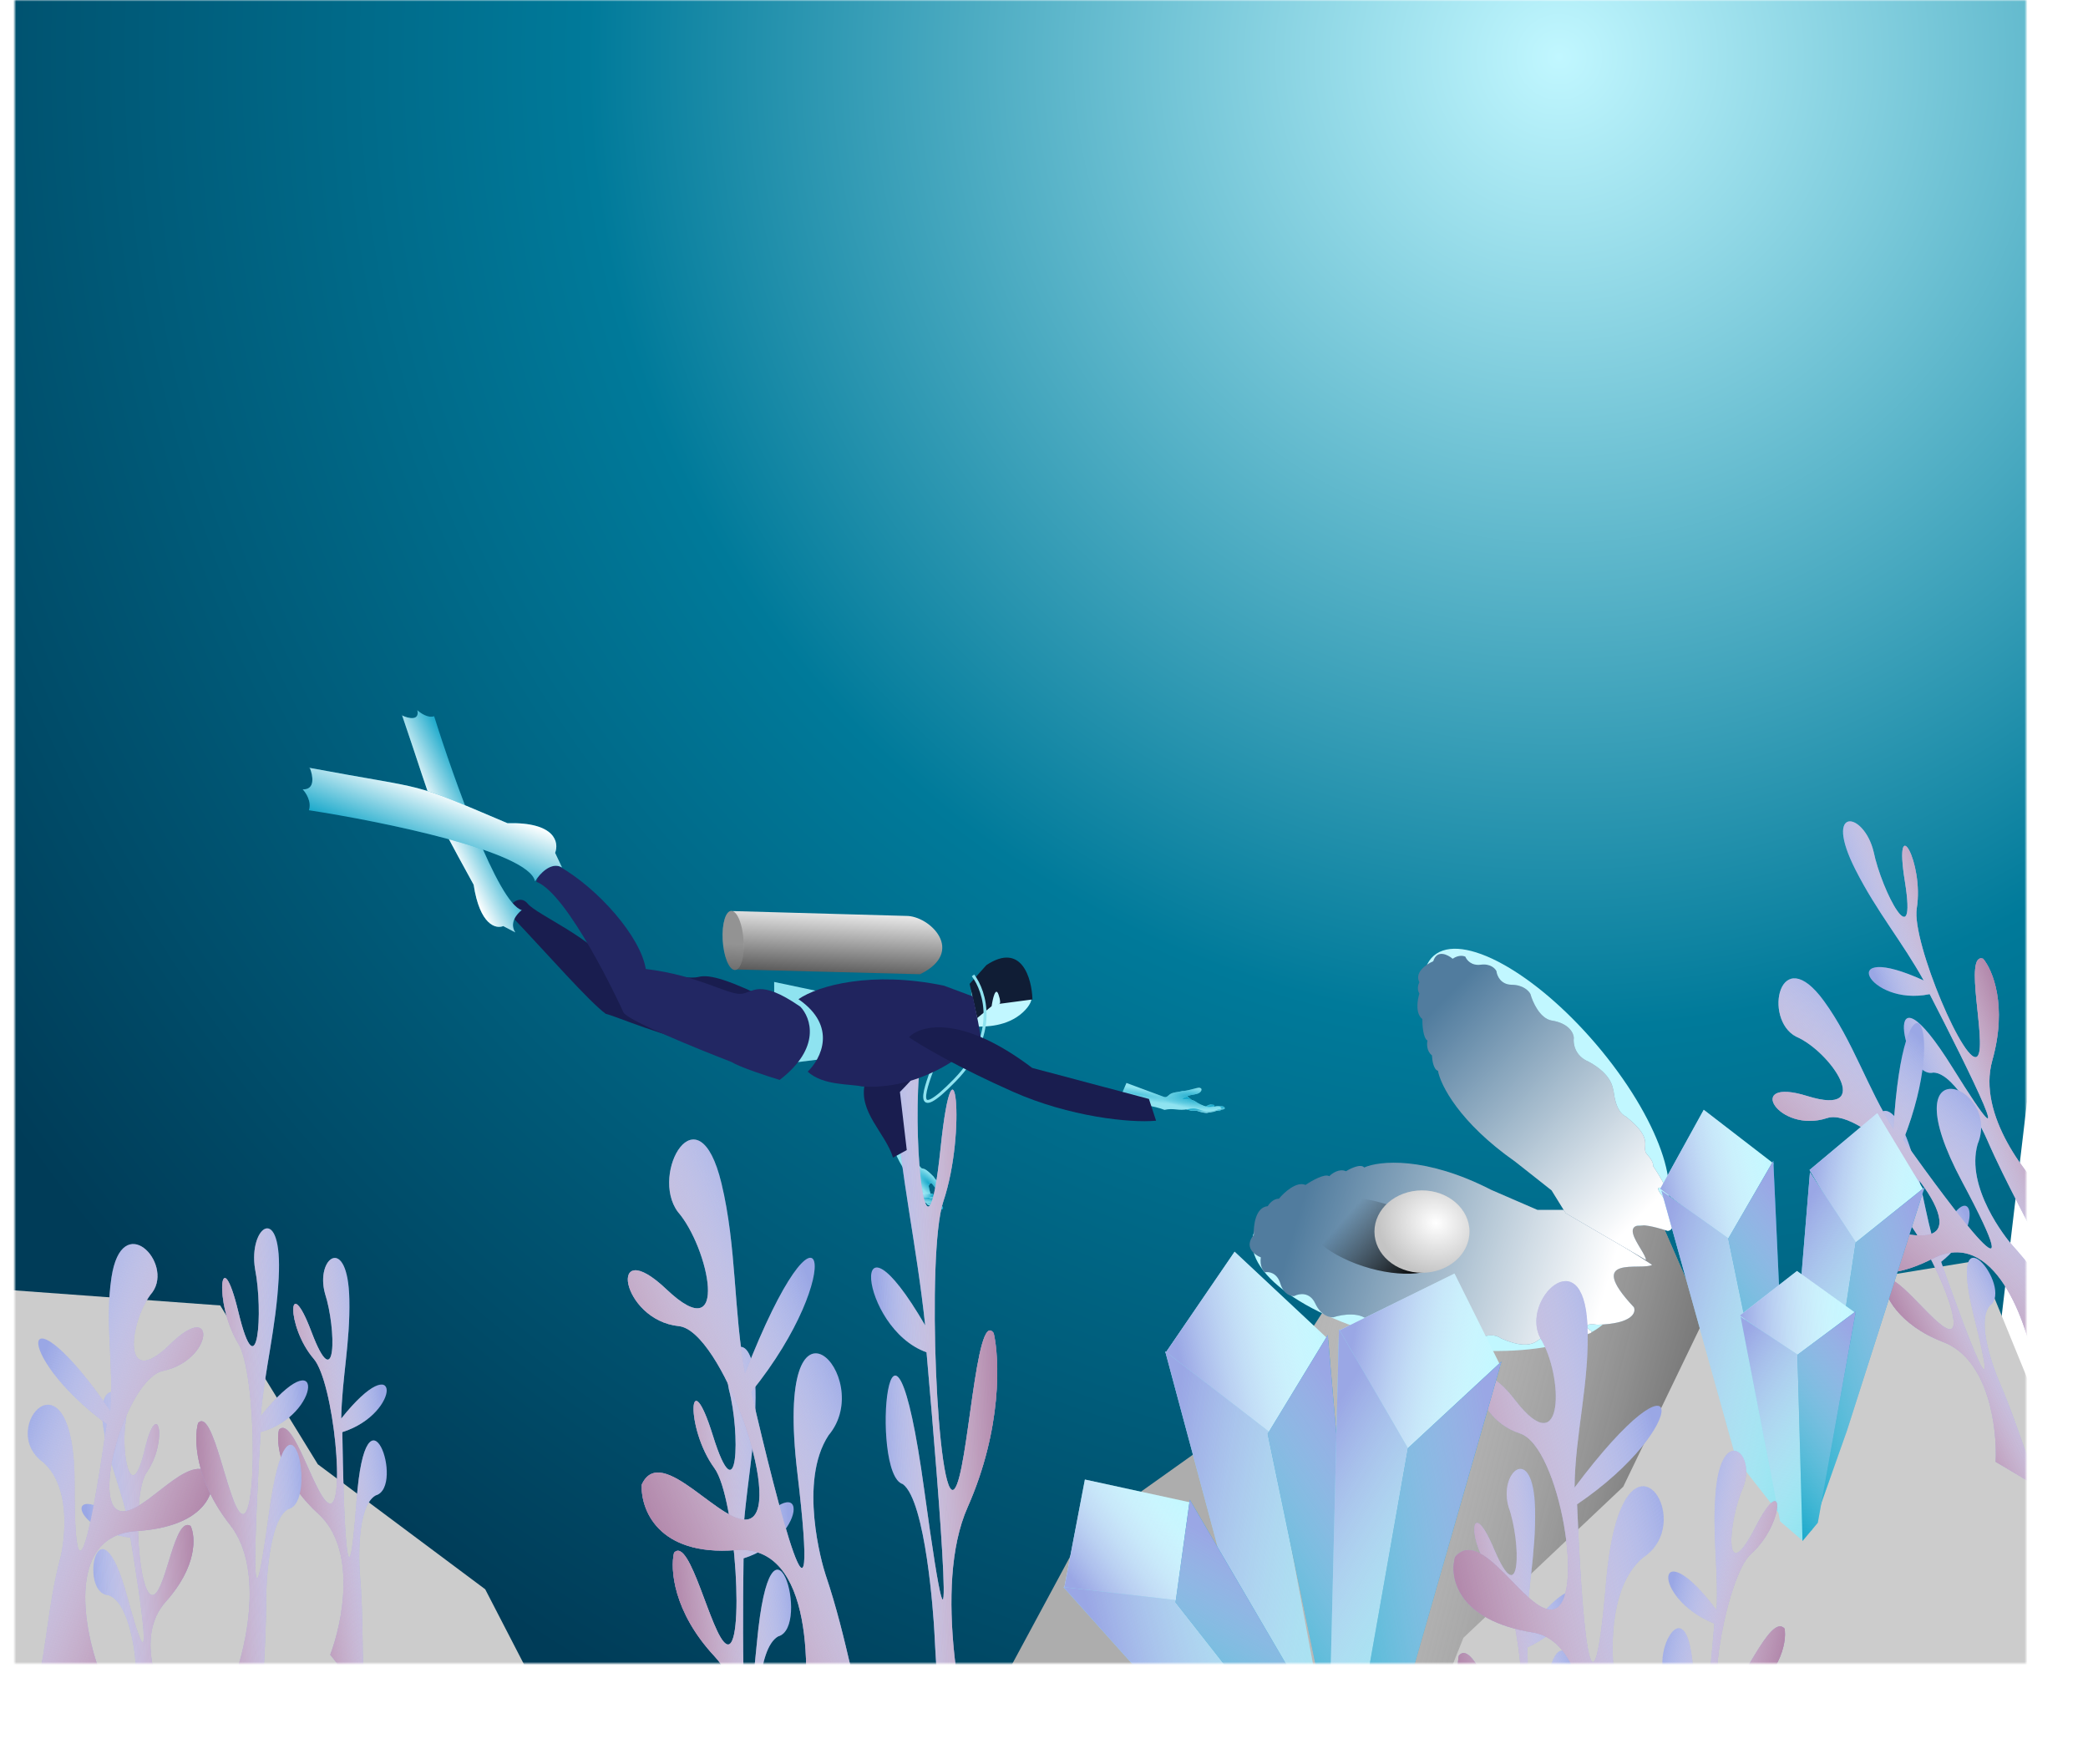<svg width="708" height="598" viewBox="0 0 708 598" fill="none" xmlns="http://www.w3.org/2000/svg">
<mask id="mask0" mask-type="alpha" maskUnits="userSpaceOnUse" x="5" y="0" width="682" height="564">
<rect x="5" width="682" height="564" fill="#C4C4C4"/>
</mask>
<g mask="url(#mask0)">
<rect x="-36.428" y="-106" width="775.122" height="778.818" transform="rotate(6.752 -36.428 -106)" fill="url(#paint0_radial)"/>
<g filter="url(#filter0_d)">
<path d="M205.44 614.07L164.523 534.869L107.767 492.49L74.682 438.637L-16.598 431.95L-95.056 537.951L3.09 635.095L205.44 614.07Z" fill="#CCCCCC"/>
</g>
<g filter="url(#filter1_d)">
<path d="M107.954 509.297C121.146 521.364 116.139 546.17 111.986 557.065L123.699 571.893C122.558 558.369 123.379 545.559 121.998 529.2C121.777 526.583 120.763 506.721 127.398 503.043C137.62 500.203 124.074 461.41 120.898 504.909C117.754 547.975 116.454 508.398 116.077 481.592C136.51 475.107 135.894 451.581 115.69 477.011C115.947 463.15 118.765 451.379 118.459 436.578C117.998 414.21 106.801 422.404 110.212 434.638C114.076 446.613 114.148 470.192 105.595 447.549C97.634 426.473 96.875 445.649 106.368 456.71C113.224 464.698 117.397 508.5 111.455 505.706C106.701 503.472 99.416 475.749 94.609 480.768C93.56 485.25 94.762 497.23 107.954 509.297Z" fill="#9AA7E5"/>
<path d="M107.954 509.297C121.146 521.364 116.139 546.17 111.986 557.065L123.699 571.893C122.558 558.369 123.379 545.559 121.998 529.2C121.777 526.583 120.763 506.721 127.398 503.043C137.62 500.203 124.074 461.41 120.898 504.909C117.754 547.975 116.454 508.398 116.077 481.592C136.51 475.107 135.894 451.581 115.69 477.011C115.947 463.15 118.765 451.379 118.459 436.578C117.998 414.21 106.801 422.404 110.212 434.638C114.076 446.613 114.148 470.192 105.595 447.549C97.634 426.473 96.875 445.649 106.368 456.71C113.224 464.698 117.397 508.5 111.455 505.706C106.701 503.472 99.416 475.749 94.609 480.768C93.56 485.25 94.762 497.23 107.954 509.297Z" fill="url(#paint1_linear)"/>
<path d="M107.954 509.297C121.146 521.364 116.139 546.17 111.986 557.065L123.699 571.893C122.558 558.369 123.379 545.559 121.998 529.2C121.777 526.583 120.763 506.721 127.398 503.043C137.62 500.203 124.074 461.41 120.898 504.909C117.754 547.975 116.454 508.398 116.077 481.592C136.51 475.107 135.894 451.581 115.69 477.011C115.947 463.15 118.765 451.379 118.459 436.578C117.998 414.21 106.801 422.404 110.212 434.638C114.076 446.613 114.148 470.192 105.595 447.549C97.634 426.473 96.875 445.649 106.368 456.71C113.224 464.698 117.397 508.5 111.455 505.706C106.701 503.472 99.416 475.749 94.609 480.768C93.56 485.25 94.762 497.23 107.954 509.297Z" fill="url(#paint2_linear)"/>
</g>
<g filter="url(#filter2_d)">
<path d="M56.198 539.1C45.409 551.112 53.967 570.927 59.594 579.333L50.639 593.41C49.678 582.02 46.947 571.52 45.784 557.741C45.598 555.537 43.552 538.909 36.645 536.865C26.435 536.062 33.504 501.829 43.147 537.427C52.695 572.669 47.929 539.646 44.219 517.354C23.686 515.078 20.703 495.472 43.894 513.496C41.543 502.038 37.06 492.703 35.105 480.38C32.15 461.757 44.106 466.854 42.701 477.518C40.823 488.038 44.334 507.606 49.078 487.526C53.494 468.836 57.132 484.626 49.73 495.242C44.383 502.909 47.042 539.873 52.303 536.654C56.512 534.078 59.272 509.978 64.633 513.411C66.317 516.969 66.987 527.089 56.198 539.1Z" fill="#9AA7E5"/>
<path d="M56.198 539.1C45.409 551.112 53.967 570.927 59.594 579.333L50.639 593.41C49.678 582.02 46.947 571.52 45.784 557.741C45.598 555.537 43.552 538.909 36.645 536.865C26.435 536.062 33.504 501.829 43.147 537.427C52.695 572.669 47.929 539.646 44.219 517.354C23.686 515.078 20.703 495.472 43.894 513.496C41.543 502.038 37.06 492.703 35.105 480.38C32.15 461.757 44.106 466.854 42.701 477.518C40.823 488.038 44.334 507.606 49.078 487.526C53.494 468.836 57.132 484.626 49.73 495.242C44.383 502.909 47.042 539.873 52.303 536.654C56.512 534.078 59.272 509.978 64.633 513.411C66.317 516.969 66.987 527.089 56.198 539.1Z" fill="url(#paint3_linear)"/>
<path d="M56.198 539.1C45.409 551.112 53.967 570.927 59.594 579.333L50.639 593.41C49.678 582.02 46.947 571.52 45.784 557.741C45.598 555.537 43.552 538.909 36.645 536.865C26.435 536.062 33.504 501.829 43.147 537.427C52.695 572.669 47.929 539.646 44.219 517.354C23.686 515.078 20.703 495.472 43.894 513.496C41.543 502.038 37.06 492.703 35.105 480.38C32.15 461.757 44.106 466.854 42.701 477.518C40.823 488.038 44.334 507.606 49.078 487.526C53.494 468.836 57.132 484.626 49.73 495.242C44.383 502.909 47.042 539.873 52.303 536.654C56.512 534.078 59.272 509.978 64.633 513.411C66.317 516.969 66.987 527.089 56.198 539.1Z" fill="url(#paint4_linear)"/>
</g>
<g filter="url(#filter3_d)">
<path d="M46.212 515.149C22.858 516.673 28.088 547.225 33.623 562.311L12.378 568.022C15.942 554.67 16.166 540.399 20.478 524.247C21.167 521.663 25.303 501.487 14.763 491.928C-1.826 480.196 25.419 450.661 25.303 499.453C25.188 547.758 32.237 506.942 36.177 478.866C3.118 454.558 7.048 430.162 37.384 474.344C38.673 459.441 35.459 444.567 37.795 429.147C41.326 405.846 58.867 424.082 51.703 434.131C43.819 443.52 40.783 468.436 57.757 451.748C73.556 436.216 72.442 457.178 55.343 460.793C42.993 463.404 30.661 506.245 40.854 508.357C49.008 510.046 64.51 486.896 71.856 496.316C73.038 501.958 69.566 513.624 46.212 515.149Z" fill="#9AA7E5"/>
<path d="M46.212 515.149C22.858 516.673 28.088 547.225 33.623 562.311L12.378 568.022C15.942 554.67 16.166 540.399 20.478 524.247C21.167 521.663 25.303 501.487 14.763 491.928C-1.826 480.196 25.419 450.661 25.303 499.453C25.188 547.758 32.237 506.942 36.177 478.866C3.118 454.558 7.048 430.162 37.384 474.344C38.673 459.441 35.459 444.567 37.795 429.147C41.326 405.846 58.867 424.082 51.703 434.131C43.819 443.52 40.783 468.436 57.757 451.748C73.556 436.216 72.442 457.178 55.343 460.793C42.993 463.404 30.661 506.245 40.854 508.357C49.008 510.046 64.51 486.896 71.856 496.316C73.038 501.958 69.566 513.624 46.212 515.149Z" fill="url(#paint5_linear)"/>
<path d="M46.212 515.149C22.858 516.673 28.088 547.225 33.623 562.311L12.378 568.022C15.942 554.67 16.166 540.399 20.478 524.247C21.167 521.663 25.303 501.487 14.763 491.928C-1.826 480.196 25.419 450.661 25.303 499.453C25.188 547.758 32.237 506.942 36.177 478.866C3.118 454.558 7.048 430.162 37.384 474.344C38.673 459.441 35.459 444.567 37.795 429.147C41.326 405.846 58.867 424.082 51.703 434.131C43.819 443.52 40.783 468.436 57.757 451.748C73.556 436.216 72.442 457.178 55.343 460.793C42.993 463.404 30.661 506.245 40.854 508.357C49.008 510.046 64.51 486.896 71.856 496.316C73.038 501.958 69.566 513.624 46.212 515.149Z" fill="url(#paint6_linear)"/>
</g>
<path d="M324.027 599.818L367.146 519.818L428.272 476.318L463.336 421.818L562.843 413.318L624.443 554.818L545.311 616.818L324.027 599.818Z" fill="#ADADAD"/>
<path d="M324.027 599.818L367.146 519.818L428.272 476.318L463.336 421.818L562.843 413.318L624.443 554.818L545.311 616.818L324.027 599.818Z" fill="url(#paint7_linear)"/>
<g filter="url(#filter4_d)">
<path d="M460.024 641.742L496.219 551.323L550.411 500.091L580.279 438.181L671.068 423.364L733.323 575.725L663.402 648.308L460.024 641.742Z" fill="#CCCCCC"/>
</g>
<g filter="url(#filter5_d)">
<path d="M675.547 355.558C670.344 374.087 687.399 395.399 696.577 403.739L694.068 424.159C688.115 410.518 680.832 398.591 673.63 382.091C672.477 379.45 663.16 359.763 655.542 359.68C645.255 362.28 637.048 317.787 662.114 358.086C686.93 397.984 667.744 359.13 654.313 333.077C633.335 337.493 621.795 314.48 652.296 328.457C644.961 315.221 636.487 305.339 629.155 290.902C618.075 269.086 631.952 271.143 635.284 284.723C638.092 298.293 650.129 321.074 645.897 294.766C641.958 270.28 652.454 288.379 649.93 304.006C648.107 315.292 666.981 359.721 670.68 353.923C673.639 349.285 665.706 318.74 672.434 321.07C675.639 324.846 680.749 337.029 675.547 355.558Z" fill="#9AA7E5"/>
<path d="M675.547 355.558C670.344 374.087 687.399 395.399 696.577 403.739L694.068 424.159C688.115 410.518 680.832 398.591 673.63 382.091C672.477 379.45 663.16 359.763 655.542 359.68C645.255 362.28 637.048 317.787 662.114 358.086C686.93 397.984 667.744 359.13 654.313 333.077C633.335 337.493 621.795 314.48 652.296 328.457C644.961 315.221 636.487 305.339 629.155 290.902C618.075 269.086 631.952 271.143 635.284 284.723C638.092 298.293 650.129 321.074 645.897 294.766C641.958 270.28 652.454 288.379 649.93 304.006C648.107 315.292 666.981 359.721 670.68 353.923C673.639 349.285 665.706 318.74 672.434 321.07C675.639 324.846 680.749 337.029 675.547 355.558Z" fill="url(#paint8_linear)"/>
<path d="M675.547 355.558C670.344 374.087 687.399 395.399 696.577 403.739L694.068 424.159C688.115 410.518 680.832 398.591 673.63 382.091C672.477 379.45 663.16 359.763 655.542 359.68C645.255 362.28 637.048 317.787 662.114 358.086C686.93 397.984 667.744 359.13 654.313 333.077C633.335 337.493 621.795 314.48 652.296 328.457C644.961 315.221 636.487 305.339 629.155 290.902C618.075 269.086 631.952 271.143 635.284 284.723C638.092 298.293 650.129 321.074 645.897 294.766C641.958 270.28 652.454 288.379 649.93 304.006C648.107 315.292 666.981 359.721 670.68 353.923C673.639 349.285 665.706 318.74 672.434 321.07C675.639 324.846 680.749 337.029 675.547 355.558Z" fill="url(#paint9_linear)"/>
</g>
<g filter="url(#filter6_d)">
<path d="M658.993 451.078C674.476 457.03 677.253 480.612 676.706 491.659L691.665 500.561C686.65 489.072 683.62 477.517 677.554 463.62C676.584 461.396 669.818 444.289 674.735 438.711C683.143 432.603 659.469 403.275 669.407 442.648C679.245 481.628 666.415 447.286 658.18 423.847C674.748 410.927 667.264 390.458 656.482 419.956C652.632 407.676 651.714 396.33 647.079 383.422C640.075 363.916 632.363 375.077 639.049 384.629C646.07 393.795 653.079 414.504 638.677 397.613C625.271 381.892 630.232 399.022 642.074 405.396C650.626 409.999 667.298 447.042 661.102 446.684C656.145 446.398 641.393 424.594 638.524 430.705C638.895 435.016 643.51 445.127 658.993 451.078Z" fill="#9AA7E5"/>
<path d="M658.993 451.078C674.476 457.03 677.253 480.612 676.706 491.659L691.665 500.561C686.65 489.072 683.62 477.517 677.554 463.62C676.584 461.396 669.818 444.289 674.735 438.711C683.143 432.603 659.469 403.275 669.407 442.648C679.245 481.628 666.415 447.286 658.18 423.847C674.748 410.927 667.264 390.458 656.482 419.956C652.632 407.676 651.714 396.33 647.079 383.422C640.075 363.916 632.363 375.077 639.049 384.629C646.07 393.795 653.079 414.504 638.677 397.613C625.271 381.892 630.232 399.022 642.074 405.396C650.626 409.999 667.298 447.042 661.102 446.684C656.145 446.398 641.393 424.594 638.524 430.705C638.895 435.016 643.51 445.127 658.993 451.078Z" fill="url(#paint10_linear)"/>
<path d="M658.993 451.078C674.476 457.03 677.253 480.612 676.706 491.659L691.665 500.561C686.65 489.072 683.62 477.517 677.554 463.62C676.584 461.396 669.818 444.289 674.735 438.711C683.143 432.603 659.469 403.275 669.407 442.648C679.245 481.628 666.415 447.286 658.18 423.847C674.748 410.927 667.264 390.458 656.482 419.956C652.632 407.676 651.714 396.33 647.079 383.422C640.075 363.916 632.363 375.077 639.049 384.629C646.07 393.795 653.079 414.504 638.677 397.613C625.271 381.892 630.232 399.022 642.074 405.396C650.626 409.999 667.298 447.042 661.102 446.684C656.145 446.398 641.393 424.594 638.524 430.705C638.895 435.016 643.51 445.127 658.993 451.078Z" fill="url(#paint11_linear)"/>
</g>
<g filter="url(#filter7_d)">
<path d="M655.328 422.76C676.282 412.033 687.443 444.234 690.404 461.676L711.685 456.089C701.755 445.072 694.238 431.423 682.226 418.096C680.304 415.964 666.378 398.663 670.577 383.937C678.885 363.957 640.195 349.699 665.334 396.701C690.222 443.234 663.187 407.546 645.377 382.522C661.458 341.809 645.544 320.331 642.013 378.791C633.252 365.089 628.395 349.063 618.464 335.411C603.457 314.779 597.664 341.53 609.009 347.482C620.637 352.42 636.046 374.868 612.82 367.636C591.203 360.906 602.921 380.543 619.547 375.1C631.555 371.168 664.191 406.05 656.47 413.411C650.294 419.299 625.024 405.065 623.513 417.987C625.387 424.048 634.373 433.487 655.328 422.76Z" fill="#9AA7E5"/>
<path d="M655.328 422.76C676.282 412.033 687.443 444.234 690.404 461.676L711.685 456.089C701.755 445.072 694.238 431.423 682.226 418.096C680.304 415.964 666.378 398.663 670.577 383.937C678.885 363.957 640.195 349.699 665.334 396.701C690.222 443.234 663.187 407.546 645.377 382.522C661.458 341.809 645.544 320.331 642.013 378.791C633.252 365.089 628.395 349.063 618.464 335.411C603.457 314.779 597.664 341.53 609.009 347.482C620.637 352.42 636.046 374.868 612.82 367.636C591.203 360.906 602.921 380.543 619.547 375.1C631.555 371.168 664.191 406.05 656.47 413.411C650.294 419.299 625.024 405.065 623.513 417.987C625.387 424.048 634.373 433.487 655.328 422.76Z" fill="url(#paint12_linear)"/>
<path d="M655.328 422.76C676.282 412.033 687.443 444.234 690.404 461.676L711.685 456.089C701.755 445.072 694.238 431.423 682.226 418.096C680.304 415.964 666.378 398.663 670.577 383.937C678.885 363.957 640.195 349.699 665.334 396.701C690.222 443.234 663.187 407.546 645.377 382.522C661.458 341.809 645.544 320.331 642.013 378.791C633.252 365.089 628.395 349.063 618.464 335.411C603.457 314.779 597.664 341.53 609.009 347.482C620.637 352.42 636.046 374.868 612.82 367.636C591.203 360.906 602.921 380.543 619.547 375.1C631.555 371.168 664.191 406.05 656.47 413.411C650.294 419.299 625.024 405.065 623.513 417.987C625.387 424.048 634.373 433.487 655.328 422.76Z" fill="url(#paint13_linear)"/>
</g>
<path d="M310.213 392.888L307.014 382L302.463 388.48C306.415 397.831 307.934 397.886 309.755 400.474C308.852 403.268 314.893 406.951 317.156 409.402L318.251 409.645C318.45 408.956 317.266 407.275 317.262 407.164C317.258 407.054 316.226 405.886 315.711 405.315C315.375 404.316 314.754 402.231 314.962 401.883C315.33 401.578 315.309 401.027 315.383 401.159C315.457 401.292 315.765 401.233 315.94 401.289C316.079 401.333 316.854 402.393 317.332 403.029C318.904 404.511 319.697 404.049 319.813 403.441C319.661 403.073 319.415 402.487 318.367 401.186C317.418 400.01 316.669 399.285 316.63 399.006C313.618 395.888 313.222 396.368 312.61 396.157C312.121 395.988 310.808 393.907 310.213 392.888Z" fill="#8FE3F0"/>
<path d="M310.213 392.888L307.014 382L302.463 388.48C306.415 397.831 307.934 397.886 309.755 400.474C308.852 403.268 314.893 406.951 317.156 409.402L318.251 409.645C318.45 408.956 317.266 407.275 317.262 407.164C317.258 407.054 316.226 405.886 315.711 405.315C315.375 404.316 314.754 402.231 314.962 401.883C315.33 401.578 315.309 401.027 315.383 401.159C315.457 401.292 315.765 401.233 315.94 401.289C316.079 401.333 316.854 402.393 317.332 403.029C318.904 404.511 319.697 404.049 319.813 403.441C319.661 403.073 319.415 402.487 318.367 401.186C317.418 400.01 316.669 399.285 316.63 399.006C313.618 395.888 313.222 396.368 312.61 396.157C312.121 395.988 310.808 393.907 310.213 392.888Z" fill="url(#paint14_radial)"/>
<path d="M310.213 392.888L307.014 382L302.463 388.48C306.415 397.831 307.934 397.886 309.755 400.474C308.852 403.268 314.893 406.951 317.156 409.402L318.251 409.645C318.45 408.956 317.266 407.275 317.262 407.164C317.258 407.054 316.226 405.886 315.711 405.315C315.375 404.316 314.754 402.231 314.962 401.883C315.33 401.578 315.309 401.027 315.383 401.159C315.457 401.292 315.765 401.233 315.94 401.289C316.079 401.333 316.854 402.393 317.332 403.029C318.904 404.511 319.697 404.049 319.813 403.441C319.661 403.073 319.415 402.487 318.367 401.186C317.418 400.01 316.669 399.285 316.63 399.006C313.618 395.888 313.222 396.368 312.61 396.157C312.121 395.988 310.808 393.907 310.213 392.888Z" fill="url(#paint15_radial)"/>
<path d="M319.429 408.862C320.107 409.68 319.64 410.049 319.321 410.131C318.209 409.44 317.513 409.253 316.838 409.184C316.298 409.129 315.091 408.715 314.554 408.515L313.154 407.034L313.663 406.355C315.268 406.853 318.667 408.05 319.429 408.862Z" fill="url(#paint16_linear)"/>
<path d="M317.929 406.559C319.337 406.961 319.099 407.58 318.804 407.839C318.601 407.924 317.213 407.686 315.533 407.955C315.257 407.942 314.607 407.723 314.113 407.789C313.619 407.855 313.149 407.519 312.976 407.342C312.386 406.783 311.086 405.578 310.604 405.228C310.1 405.019 309.74 404.558 309.624 404.354C310.309 404.088 311.632 404.405 312.358 404.625C313.083 404.845 314.731 405.564 315.35 406.293C315.623 406.214 316.521 406.157 317.929 406.559Z" fill="#8FE3F0"/>
<path d="M317.929 406.559C319.337 406.961 319.099 407.58 318.804 407.839C318.601 407.924 317.213 407.686 315.533 407.955C315.257 407.942 314.607 407.723 314.113 407.789C313.619 407.855 313.149 407.519 312.976 407.342C312.386 406.783 311.086 405.578 310.604 405.228C310.1 405.019 309.74 404.558 309.624 404.354C310.309 404.088 311.632 404.405 312.358 404.625C313.083 404.845 314.731 405.564 315.35 406.293C315.623 406.214 316.521 406.157 317.929 406.559Z" fill="url(#paint17_linear)"/>
<path d="M314.469 404.841C316.303 404.477 316.951 405.155 317.046 405.539C317.217 405.958 313.64 406.202 312.794 406.147C312.116 406.102 310.062 404.694 309.292 404.086C308.957 403.127 306.638 397.023 307.073 396.984C311.514 392.921 312.098 399.053 311.835 402.627C312.473 404.077 312.908 404.452 312.93 404.563C313.246 404.524 314.068 404.717 314.469 404.841Z" fill="#8FE3F0"/>
<path d="M314.469 404.841C316.303 404.477 316.951 405.155 317.046 405.539C317.217 405.958 313.64 406.202 312.794 406.147C312.116 406.102 310.062 404.694 309.292 404.086C308.957 403.127 306.638 397.023 307.073 396.984C311.514 392.921 312.098 399.053 311.835 402.627C312.473 404.077 312.908 404.452 312.93 404.563C313.246 404.524 314.068 404.717 314.469 404.841Z" fill="url(#paint18_radial)"/>
<g filter="url(#filter8_d)">
<path d="M328.08 507.101C316.262 533.786 326.298 581.389 332.793 601.854L323.076 633.63C321.742 606.805 318.446 581.824 316.832 549.374C316.574 544.182 313.906 504.933 306.121 499.206C294.661 495.936 301.81 416.665 313.419 501.405C324.912 585.3 318.828 507.255 314.168 454.507C291.108 446.382 287.324 400.026 313.716 445.421C310.824 418.248 305.59 395.76 303.121 366.612C299.39 322.565 312.902 336.134 311.568 360.938C309.7 385.337 314.076 431.676 318.939 385.26C323.466 342.057 327.899 379.557 319.843 403.432C314.025 420.674 317.839 507.668 323.661 500.837C328.318 495.373 330.868 439.265 336.953 448.039C338.92 456.607 339.898 480.415 328.08 507.101Z" fill="#9AA7E5"/>
<path d="M328.08 507.101C316.262 533.786 326.298 581.389 332.793 601.854L323.076 633.63C321.742 606.805 318.446 581.824 316.832 549.374C316.574 544.182 313.906 504.933 306.121 499.206C294.661 495.936 301.81 416.665 313.419 501.405C324.912 585.3 318.828 507.255 314.168 454.507C291.108 446.382 287.324 400.026 313.716 445.421C310.824 418.248 305.59 395.76 303.121 366.612C299.39 322.565 312.902 336.134 311.568 360.938C309.7 385.337 314.076 431.676 318.939 385.26C323.466 342.057 327.899 379.557 319.843 403.432C314.025 420.674 317.839 507.668 323.661 500.837C328.318 495.373 330.868 439.265 336.953 448.039C338.92 456.607 339.898 480.415 328.08 507.101Z" fill="url(#paint19_linear)"/>
<path d="M328.08 507.101C316.262 533.786 326.298 581.389 332.793 601.854L323.076 633.63C321.742 606.805 318.446 581.824 316.832 549.374C316.574 544.182 313.906 504.933 306.121 499.206C294.661 495.936 301.81 416.665 313.419 501.405C324.912 585.3 318.828 507.255 314.168 454.507C291.108 446.382 287.324 400.026 313.716 445.421C310.824 418.248 305.59 395.76 303.121 366.612C299.39 322.565 312.902 336.134 311.568 360.938C309.7 385.337 314.076 431.676 318.939 385.26C323.466 342.057 327.899 379.557 319.843 403.432C314.025 420.674 317.839 507.668 323.661 500.837C328.318 495.373 330.868 439.265 336.953 448.039C338.92 456.607 339.898 480.415 328.08 507.101Z" fill="url(#paint20_linear)"/>
</g>
<g filter="url(#filter9_d)">
<path d="M242.296 557.628C256.405 572.8 250.101 602.662 245.185 615.697L257.579 634.155C256.761 617.715 258.077 602.221 257.088 582.334C256.93 579.152 256.458 555.034 263.869 550.849C275.195 547.829 261.561 500.246 256.665 552.843C251.818 604.917 251.667 556.889 252.119 524.379C274.786 517.362 274.869 488.82 251.842 518.811C252.572 502.02 256.049 487.867 256.192 469.913C256.407 442.78 243.837 452.251 247.19 467.22C251.05 481.896 250.368 510.482 241.699 482.68C233.63 456.804 232.177 480.017 242.253 493.817C249.53 503.783 252.701 557.051 246.26 553.42C241.108 550.514 233.996 516.609 228.551 522.494C227.254 527.883 228.187 542.456 242.296 557.628Z" fill="#9AA7E5"/>
<path d="M242.296 557.628C256.405 572.8 250.101 602.662 245.185 615.697L257.579 634.155C256.761 617.715 258.077 602.221 257.088 582.334C256.93 579.152 256.458 555.034 263.869 550.849C275.195 547.829 261.561 500.246 256.665 552.843C251.818 604.917 251.667 556.889 252.119 524.379C274.786 517.362 274.869 488.82 251.842 518.811C252.572 502.02 256.049 487.867 256.192 469.913C256.407 442.78 243.837 452.251 247.19 467.22C251.05 481.896 250.368 510.482 241.699 482.68C233.63 456.804 232.177 480.017 242.253 493.817C249.53 503.783 252.701 557.051 246.26 553.42C241.108 550.514 233.996 516.609 228.551 522.494C227.254 527.883 228.187 542.456 242.296 557.628Z" fill="url(#paint21_linear)"/>
<path d="M242.296 557.628C256.405 572.8 250.101 602.662 245.185 615.697L257.579 634.155C256.761 617.715 258.077 602.221 257.088 582.334C256.93 579.152 256.458 555.034 263.869 550.849C275.195 547.829 261.561 500.246 256.665 552.843C251.818 604.917 251.667 556.889 252.119 524.379C274.786 517.362 274.869 488.82 251.842 518.811C252.572 502.02 256.049 487.867 256.192 469.913C256.407 442.78 243.837 452.251 247.19 467.22C251.05 481.896 250.368 510.482 241.699 482.68C233.63 456.804 232.177 480.017 242.253 493.817C249.53 503.783 252.701 557.051 246.26 553.42C241.108 550.514 233.996 516.609 228.551 522.494C227.254 527.883 228.187 542.456 242.296 557.628Z" fill="url(#paint22_linear)"/>
</g>
<g filter="url(#filter10_d)">
<path d="M249.516 521.596C275.981 519.488 275.198 564.072 271.498 586.627L296.293 590.884C290.07 572.473 287.442 552.137 279.914 529.866C278.709 526.303 270.708 498.253 280.946 482.67C297.61 462.875 262.113 425.702 270.369 495.349C278.542 564.301 263.833 507.315 254.737 467.948C287.792 427.174 279.319 393.061 252.629 461.712C248.701 440.67 249.831 418.841 244.641 397.253C236.798 364.63 220.147 393.887 229.861 406.921C240.273 418.88 247.83 453.901 226 433.187C205.682 413.907 210.422 443.633 230.216 445.659C244.512 447.121 265.486 506.029 254.398 510.915C245.528 514.823 224.274 484.612 217.598 499.409C217.21 507.683 223.051 523.704 249.516 521.596Z" fill="#9AA7E5"/>
<path d="M249.516 521.596C275.981 519.488 275.198 564.072 271.498 586.627L296.293 590.884C290.07 572.473 287.442 552.137 279.914 529.866C278.709 526.303 270.708 498.253 280.946 482.67C297.61 462.875 262.113 425.702 270.369 495.349C278.542 564.301 263.833 507.315 254.737 467.948C287.792 427.174 279.319 393.061 252.629 461.712C248.701 440.67 249.831 418.841 244.641 397.253C236.798 364.63 220.147 393.887 229.861 406.921C240.273 418.88 247.83 453.901 226 433.187C205.682 413.907 210.422 443.633 230.216 445.659C244.512 447.121 265.486 506.029 254.398 510.915C245.528 514.823 224.274 484.612 217.598 499.409C217.21 507.683 223.051 523.704 249.516 521.596Z" fill="url(#paint23_linear)"/>
<path d="M249.516 521.596C275.981 519.488 275.198 564.072 271.498 586.627L296.293 590.884C290.07 572.473 287.442 552.137 279.914 529.866C278.709 526.303 270.708 498.253 280.946 482.67C297.61 462.875 262.113 425.702 270.369 495.349C278.542 564.301 263.833 507.315 254.737 467.948C287.792 427.174 279.319 393.061 252.629 461.712C248.701 440.67 249.831 418.841 244.641 397.253C236.798 364.63 220.147 393.887 229.861 406.921C240.273 418.88 247.83 453.901 226 433.187C205.682 413.907 210.422 443.633 230.216 445.659C244.512 447.121 265.486 506.029 254.398 510.915C245.528 514.823 224.274 484.612 217.598 499.409C217.21 507.683 223.051 523.704 249.516 521.596Z" fill="url(#paint24_linear)"/>
</g>
<g filter="url(#filter11_d)">
<path d="M78.007 513.036C90.07 528.39 83.033 556.794 78.007 569.077L88.373 587.501C88.373 571.636 90.258 556.794 90.258 537.602C90.258 534.531 90.915 511.295 97.797 507.662C108.163 505.359 97.986 458.838 91.201 509.198C84.483 559.055 86.505 512.825 88.373 481.561C109.162 476.016 110.519 448.551 88.373 476.188C89.787 460.066 93.563 446.632 94.499 429.359C95.912 403.258 84.133 411.703 86.489 426.289C89.316 440.619 87.415 468.093 80.834 440.875C74.709 415.541 72.353 437.804 80.834 451.622C86.96 461.602 87.431 513.036 81.777 509.198C77.253 506.127 72.353 473.117 67.17 478.491C65.756 483.609 65.945 497.683 78.007 513.036Z" fill="#9AA7E5"/>
<path d="M78.007 513.036C90.07 528.39 83.033 556.794 78.007 569.077L88.373 587.501C88.373 571.636 90.258 556.794 90.258 537.602C90.258 534.531 90.915 511.295 97.797 507.662C108.163 505.359 97.986 458.838 91.201 509.198C84.483 559.055 86.505 512.825 88.373 481.561C109.162 476.016 110.519 448.551 88.373 476.188C89.787 460.066 93.563 446.632 94.499 429.359C95.912 403.258 84.133 411.703 86.489 426.289C89.316 440.619 87.415 468.093 80.834 440.875C74.709 415.541 72.353 437.804 80.834 451.622C86.96 461.602 87.431 513.036 81.777 509.198C77.253 506.127 72.353 473.117 67.17 478.491C65.756 483.609 65.945 497.683 78.007 513.036Z" fill="url(#paint25_linear)"/>
<path d="M78.007 513.036C90.07 528.39 83.033 556.794 78.007 569.077L88.373 587.501C88.373 571.636 90.258 556.794 90.258 537.602C90.258 534.531 90.915 511.295 97.797 507.662C108.163 505.359 97.986 458.838 91.201 509.198C84.483 559.055 86.505 512.825 88.373 481.561C109.162 476.016 110.519 448.551 88.373 476.188C89.787 460.066 93.563 446.632 94.499 429.359C95.912 403.258 84.133 411.703 86.489 426.289C89.316 440.619 87.415 468.093 80.834 440.875C74.709 415.541 72.353 437.804 80.834 451.622C86.96 461.602 87.431 513.036 81.777 509.198C77.253 506.127 72.353 473.117 67.17 478.491C65.756 483.609 65.945 497.683 78.007 513.036Z" fill="url(#paint26_linear)"/>
</g>
<ellipse rx="62.647" ry="25.659" transform="matrix(0.983 0.186 -0.23 0.973 486.46 430.533)" fill="#C1F7FF"/>
<ellipse rx="58.626" ry="22.514" transform="matrix(0.634 0.773 -0.837 0.547 524.273 368.662)" fill="#C1F7FF"/>
<path d="M560.183 428.865L531.279 410.246H521.328L505.691 403.475C483.326 391.965 467.626 393.601 462.571 395.858C461.434 394.504 457.991 396.14 456.412 397.128C454.137 396.112 451.673 397.833 450.725 398.82C449.209 397.805 444.723 400.372 442.67 401.782C439.638 400.428 435.405 404.321 433.667 406.437C431.772 406.437 430.35 408.13 429.876 408.976C425.707 409.315 424.98 415.606 425.138 418.709C421.726 422.771 425.296 425.48 427.507 426.326C427.128 429.373 428.297 430.981 428.929 431.404C430.192 431.122 433.004 431.489 434.141 435.213C435.278 438.936 437.774 439.585 438.879 439.444C440.459 438.598 444.092 437.921 445.987 441.983C447.882 446.046 450.883 446.779 452.147 446.638C455.148 445.651 461.813 444.607 464.467 448.331C468.258 454.086 472.364 453.55 473.944 452.562C475.681 451.011 480.198 448.838 484.368 452.562C492.897 458.487 497.636 455.101 498.11 455.101C498.583 455.101 505.217 450.87 509.008 453.832C521.802 459.333 521.328 452.139 525.119 452.985C528.151 453.663 529.541 452.985 529.857 452.562C540.85 452.901 540.439 451.575 538.86 450.87C537.912 450.023 537.154 448.5 541.703 449.177C553.454 448.838 554.813 445.086 554.023 443.253C536.965 425.057 556.866 430.981 560.183 428.865Z" fill="#517C9E"/>
<path d="M560.183 428.865L531.279 410.246H521.328L505.691 403.475C483.326 391.965 467.626 393.601 462.571 395.858C461.434 394.504 457.991 396.14 456.412 397.128C454.137 396.112 451.673 397.833 450.725 398.82C449.209 397.805 444.723 400.372 442.67 401.782C439.638 400.428 435.405 404.321 433.667 406.437C431.772 406.437 430.35 408.13 429.876 408.976C425.707 409.315 424.98 415.606 425.138 418.709C421.726 422.771 425.296 425.48 427.507 426.326C427.128 429.373 428.297 430.981 428.929 431.404C430.192 431.122 433.004 431.489 434.141 435.213C435.278 438.936 437.774 439.585 438.879 439.444C440.459 438.598 444.092 437.921 445.987 441.983C447.882 446.046 450.883 446.779 452.147 446.638C455.148 445.651 461.813 444.607 464.467 448.331C468.258 454.086 472.364 453.55 473.944 452.562C475.681 451.011 480.198 448.838 484.368 452.562C492.897 458.487 497.636 455.101 498.11 455.101C498.583 455.101 505.217 450.87 509.008 453.832C521.802 459.333 521.328 452.139 525.119 452.985C528.151 453.663 529.541 452.985 529.857 452.562C540.85 452.901 540.439 451.575 538.86 450.87C537.912 450.023 537.154 448.5 541.703 449.177C553.454 448.838 554.813 445.086 554.023 443.253C536.965 425.057 556.866 430.981 560.183 428.865Z" fill="url(#paint27_linear)"/>
<path d="M558.101 427.211L530.891 411.342L526.112 403.615L513.756 393.864C494.775 380.561 488.407 367.792 487.595 363.07C486.08 362.666 485.598 359.414 485.546 357.839C483.727 356.431 483.775 353.91 484.027 352.826C482.572 352.007 482.256 347.617 482.279 345.525C479.854 343.648 480.608 338.987 481.288 336.89C480.378 335.419 480.907 333.717 481.286 333.05C479.525 329.693 483.68 326.907 485.978 325.934C487.248 321.85 490.901 323.666 492.568 325.084C494.568 323.714 496.28 324.054 496.886 324.395C497.291 325.476 498.904 327.529 502.116 327.097C505.328 326.666 506.991 328.374 507.421 329.283C507.574 330.808 508.834 333.868 512.652 333.905C516.47 333.943 518.437 336.014 518.943 337.045C519.677 339.724 522.131 345.268 526.071 346.014C532.011 346.925 533.6 350.303 533.651 351.878C533.375 353.775 533.989 358.05 538.657 359.973C546.995 364.504 546.847 369.379 547.074 369.747C547.302 370.115 547.458 376.76 551.399 378.658C561.481 386.65 556.104 388.822 558.53 391.466C560.471 393.582 560.654 394.901 560.502 395.295C566.024 403.712 564.878 403.861 563.614 402.884C562.553 402.447 561.098 402.396 563.768 405.689C569.169 414.934 567.135 417.313 565.443 417.348C544.224 410.527 558.023 423.889 558.101 427.211Z" fill="#517C9E"/>
<path d="M558.101 427.211L530.891 411.342L526.112 403.615L513.756 393.864C494.775 380.561 488.407 367.792 487.595 363.07C486.08 362.666 485.598 359.414 485.546 357.839C483.727 356.431 483.775 353.91 484.027 352.826C482.572 352.007 482.256 347.617 482.279 345.525C479.854 343.648 480.608 338.987 481.288 336.89C480.378 335.419 480.907 333.717 481.286 333.05C479.525 329.693 483.68 326.907 485.978 325.934C487.248 321.85 490.901 323.666 492.568 325.084C494.568 323.714 496.28 324.054 496.886 324.395C497.291 325.476 498.904 327.529 502.116 327.097C505.328 326.666 506.991 328.374 507.421 329.283C507.574 330.808 508.834 333.868 512.652 333.905C516.47 333.943 518.437 336.014 518.943 337.045C519.677 339.724 522.131 345.268 526.071 346.014C532.011 346.925 533.6 350.303 533.651 351.878C533.375 353.775 533.989 358.05 538.657 359.973C546.995 364.504 546.847 369.379 547.074 369.747C547.302 370.115 547.458 376.76 551.399 378.658C561.481 386.65 556.104 388.822 558.53 391.466C560.471 393.582 560.654 394.901 560.502 395.295C566.024 403.712 564.878 403.861 563.614 402.884C562.553 402.447 561.098 402.396 563.768 405.689C569.169 414.934 567.135 417.313 565.443 417.348C544.224 410.527 558.023 423.889 558.101 427.211Z" fill="url(#paint28_linear)"/>
<path d="M410.491 374.446C411.834 374.439 411.945 374.803 411.777 375.126C410.22 375.583 409.625 376.13 409.027 376.649C408.549 377.063 407.707 376.592 407.088 376.904L404.656 376.1L406.521 376.034C408.407 375.662 408.863 374.818 410.491 374.446Z" fill="url(#paint29_linear)"/>
<path d="M412.875 375.621C414.127 376.091 414.068 376.459 413.767 376.693C412.115 376.556 411.318 376.84 410.531 377.099C409.902 377.305 409.329 376.58 408.614 376.644L406.711 375.055L408.475 375.655C410.395 375.986 411.195 375.382 412.875 375.621Z" fill="url(#paint30_linear)"/>
<path d="M415.165 376.046C415.402 375.684 415.293 375.046 413.792 375.061C411.954 375.079 410.177 375.586 409.889 375.754C409.265 375.414 407.281 374.674 405.579 374.131L403.085 372.17C402.674 371.777 402.351 371.484 402.213 371.484C401.261 371.48 398.688 374.147 397.992 374.638C398.218 374.815 403.172 376.514 403.858 376.576C404.579 376.791 405.472 376.421 406.41 376.822C406.691 376.952 408.92 377.546 409.475 377.323C410.031 377.1 411.182 377.045 411.515 376.973C413.385 376.17 414.96 376.199 415.165 376.046Z" fill="#8FE3F0"/>
<path d="M415.165 376.046C415.402 375.684 415.293 375.046 413.792 375.061C411.954 375.079 410.177 375.586 409.889 375.754C409.265 375.414 407.281 374.674 405.579 374.131L403.085 372.17C402.674 371.777 402.351 371.484 402.213 371.484C401.261 371.48 398.688 374.147 397.992 374.638C398.218 374.815 403.172 376.514 403.858 376.576C404.579 376.791 405.472 376.421 406.41 376.822C406.691 376.952 408.92 377.546 409.475 377.323C410.031 377.1 411.182 377.045 411.515 376.973C413.385 376.17 414.96 376.199 415.165 376.046Z" fill="url(#paint31_linear)"/>
<path d="M394.684 371.925L381.95 367.189L379.215 373.687C385.043 374.052 391.659 374.991 394.853 376.331C398.042 375.593 399.58 376.752 402.752 376.08C405.924 375.408 406.699 376.491 409.039 376.866C409.757 376.762 411.754 376.853 412.955 376.169C413.357 376.047 414.345 376.065 414.134 375.706C413.804 375.142 413.277 375.024 412.149 375.164C410.522 375.366 410.005 375.451 409.022 375.24C407.768 374.835 406.381 374.225 405.059 373.305C404.11 372.736 400.943 372.737 400.809 372.612C400.761 372.568 400.705 372.464 402.517 371.698C403.395 371.327 403.792 371.323 404.912 371.096C407.614 370.796 407.7 369.146 407.128 368.957C406.644 368.831 407.025 368.553 404.496 369.253C402.717 369.745 401.201 370.012 400.915 369.918C400.264 370.182 398.756 370.248 397.619 370.595C396.009 371.086 395.915 372.332 394.684 371.925Z" fill="#8FE3F0"/>
<path d="M394.684 371.925L381.95 367.189L379.215 373.687C385.043 374.052 391.659 374.991 394.853 376.331C398.042 375.593 399.58 376.752 402.752 376.08C405.924 375.408 406.699 376.491 409.039 376.866C409.757 376.762 411.754 376.853 412.955 376.169C413.357 376.047 414.345 376.065 414.134 375.706C413.804 375.142 413.277 375.024 412.149 375.164C410.522 375.366 410.005 375.451 409.022 375.24C407.768 374.835 406.381 374.225 405.059 373.305C404.11 372.736 400.943 372.737 400.809 372.612C400.761 372.568 400.705 372.464 402.517 371.698C403.395 371.327 403.792 371.323 404.912 371.096C407.614 370.796 407.7 369.146 407.128 368.957C406.644 368.831 407.025 368.553 404.496 369.253C402.717 369.745 401.201 370.012 400.915 369.918C400.264 370.182 398.756 370.248 397.619 370.595C396.009 371.086 395.915 372.332 394.684 371.925Z" fill="url(#paint32_radial)"/>
<path d="M394.684 371.925L381.95 367.189L379.215 373.687C385.043 374.052 391.659 374.991 394.853 376.331C398.042 375.593 399.58 376.752 402.752 376.08C405.924 375.408 406.699 376.491 409.039 376.866C409.757 376.762 411.754 376.853 412.955 376.169C413.357 376.047 414.345 376.065 414.134 375.706C413.804 375.142 413.277 375.024 412.149 375.164C410.522 375.366 410.005 375.451 409.022 375.24C407.768 374.835 406.381 374.225 405.059 373.305C404.11 372.736 400.943 372.737 400.809 372.612C400.761 372.568 400.705 372.464 402.517 371.698C403.395 371.327 403.792 371.323 404.912 371.096C407.614 370.796 407.7 369.146 407.128 368.957C406.644 368.831 407.025 368.553 404.496 369.253C402.717 369.745 401.201 370.012 400.915 369.918C400.264 370.182 398.756 370.248 397.619 370.595C396.009 371.086 395.915 372.332 394.684 371.925Z" fill="url(#paint33_radial)"/>
<g filter="url(#filter12_d)">
<path d="M509.118 584.525C523.394 594.745 517.966 621.181 513.468 633.121L526.142 646.439C524.911 632.681 525.803 619.327 524.313 602.685C524.075 600.022 522.984 579.704 530.167 574.789C541.233 570.133 526.582 532.402 523.131 577.812C519.714 622.77 518.319 582.162 517.919 554.573C540.039 544.431 539.379 520.267 517.502 549.913C517.784 535.57 520.837 522.952 520.511 507.734C520.019 484.738 507.896 495.082 511.584 507.126C515.763 518.827 515.835 543.139 506.583 521.225C497.972 500.828 497.145 520.738 507.417 530.544C514.836 537.627 519.34 582.108 512.909 580.23C507.764 578.727 499.886 551.359 494.681 557.349C493.545 562.15 494.842 574.306 509.118 584.525Z" fill="#9AA7E5"/>
<path d="M509.118 584.525C523.394 594.745 517.966 621.181 513.468 633.121L526.142 646.439C524.911 632.681 525.803 619.327 524.313 602.685C524.075 600.022 522.984 579.704 530.167 574.789C541.233 570.133 526.582 532.402 523.131 577.812C519.714 622.77 518.319 582.162 517.919 554.573C540.039 544.431 539.379 520.267 517.502 549.913C517.784 535.57 520.837 522.952 520.511 507.734C520.019 484.738 507.896 495.082 511.584 507.126C515.763 518.827 515.835 543.139 506.583 521.225C497.972 500.828 497.145 520.738 507.417 530.544C514.836 537.627 519.34 582.108 512.909 580.23C507.764 578.727 499.886 551.359 494.681 557.349C493.545 562.15 494.842 574.306 509.118 584.525Z" fill="url(#paint34_linear)"/>
<path d="M509.118 584.525C523.394 594.745 517.966 621.181 513.468 633.121L526.142 646.439C524.911 632.681 525.803 619.327 524.313 602.685C524.075 600.022 522.984 579.704 530.167 574.789C541.233 570.133 526.582 532.402 523.131 577.812C519.714 622.77 518.319 582.162 517.919 554.573C540.039 544.431 539.379 520.267 517.502 549.913C517.784 535.57 520.837 522.952 520.511 507.734C520.019 484.738 507.896 495.082 511.584 507.126C515.763 518.827 515.835 543.139 506.583 521.225C497.972 500.828 497.145 520.738 507.417 530.544C514.836 537.627 519.34 582.108 512.909 580.23C507.764 578.727 499.886 551.359 494.681 557.349C493.545 562.15 494.842 574.306 509.118 584.525Z" fill="url(#paint35_linear)"/>
</g>
<g filter="url(#filter13_d)">
<path d="M519.775 549.525C545.486 553.673 540.187 618.798 532.451 636.735L551.633 617.592C549.105 600.89 550.375 583.388 547.317 563.183C546.828 559.95 544.393 534.834 557.088 524.154C576.714 511.404 549.672 472.567 544.609 532.342C539.597 591.521 536.13 540.838 534.754 506.064C573.965 479.517 572.206 449.252 533.897 500.406C534.055 482.027 539.198 464.121 538.25 445.006C536.818 416.12 515.444 436.744 522.312 449.752C530.048 462.022 530.76 492.839 513.731 470.74C497.88 450.172 496.883 475.956 515.443 482.055C528.847 486.459 537.951 540.138 526.434 541.729C517.22 543.002 502.51 513.132 493.369 523.953C491.458 530.748 494.064 545.377 519.775 549.525Z" fill="#9AA7E5"/>
<path d="M519.775 549.525C545.486 553.673 540.187 618.798 532.451 636.735L551.633 617.592C549.105 600.89 550.375 583.388 547.317 563.183C546.828 559.95 544.393 534.834 557.088 524.154C576.714 511.404 549.672 472.567 544.609 532.342C539.597 591.521 536.13 540.838 534.754 506.064C573.965 479.517 572.206 449.252 533.897 500.406C534.055 482.027 539.198 464.121 538.25 445.006C536.818 416.12 515.444 436.744 522.312 449.752C530.048 462.022 530.76 492.839 513.731 470.74C497.88 450.172 496.883 475.956 515.443 482.055C528.847 486.459 537.951 540.138 526.434 541.729C517.22 543.002 502.51 513.132 493.369 523.953C491.458 530.748 494.064 545.377 519.775 549.525Z" fill="url(#paint36_linear)"/>
<path d="M519.775 549.525C545.486 553.673 540.187 618.798 532.451 636.735L551.633 617.592C549.105 600.89 550.375 583.388 547.317 563.183C546.828 559.95 544.393 534.834 557.088 524.154C576.714 511.404 549.672 472.567 544.609 532.342C539.597 591.521 536.13 540.838 534.754 506.064C573.965 479.517 572.206 449.252 533.897 500.406C534.055 482.027 539.198 464.121 538.25 445.006C536.818 416.12 515.444 436.744 522.312 449.752C530.048 462.022 530.76 492.839 513.731 470.74C497.88 450.172 496.883 475.956 515.443 482.055C528.847 486.459 537.951 540.138 526.434 541.729C517.22 543.002 502.51 513.132 493.369 523.953C491.458 530.748 494.064 545.377 519.775 549.525Z" fill="url(#paint37_linear)"/>
</g>
<path d="M307.187 310.557L248.447 308.914C253.305 314.684 251.305 324.527 249.699 328.727L311.968 330.336C327.657 322.684 315.275 310.421 307.187 310.557Z" fill="url(#paint38_linear)"/>
<path d="M262.499 332.947L272.283 335.01L287.45 338.207C295.669 339.94 285.566 352.799 279.487 359.012L262.696 361.093L262.499 332.947Z" fill="#8FE3F0"/>
<path d="M305.148 370.244C324.356 350.906 321.802 340.63 315.935 336.378C313.14 339.592 297.69 349.863 293.313 367.195C290.842 376.978 300.286 384.147 302.804 392.512L307.468 389.952L305.148 370.244Z" fill="#191D4F"/>
<ellipse rx="3.581" ry="9.934" transform="matrix(0.991 0.043 0.056 1.008 248.599 318.877)" fill="url(#paint39_linear)"/>
<ellipse rx="3.581" ry="9.934" transform="matrix(0.991 0.043 0.056 1.008 248.599 318.877)" fill="black" fill-opacity="0.25"/>
<path d="M346.782 343.304C352.059 338.465 349.326 335.392 347.3 334.459L329.279 335.718L331.073 348.082C334.07 348.136 341.506 348.142 346.782 343.304Z" fill="#C1F7FF"/>
<path d="M334.488 327.221C346.436 319.34 349.868 331.712 350.091 338.883L338.91 340.363C338.791 340.464 338.642 340.465 338.51 340.415L338.91 340.363C339.19 340.122 339.296 339.313 338.588 337.255C337.581 334.328 336.605 338.642 336.242 341.165L331.346 345.189L328.783 333.601L334.488 327.221Z" fill="#101D35"/>
<path d="M178.946 306.411C176.352 303.25 172.809 306.408 172.094 308.807L173.466 310.668C186.021 323.895 199.365 339.216 205.374 343.75C208.623 344.466 226.932 352.365 239.029 353.997C242.313 355.003 256.578 352.99 260.877 353.277C270.989 341.101 266.852 342.327 262.491 339.793C247.555 332.335 240.579 330.222 236.841 331.249C232.612 332.411 215.305 328.554 207.615 328.342C201.764 318.339 182.136 310.299 178.946 306.411Z" fill="#191D4F"/>
<g filter="url(#filter14_d)">
<path d="M189.668 289.787C185.965 287.687 183.775 291.34 182.27 293.779L181.859 294.975C192.555 298.961 209.997 336.056 211.405 339.28C212.531 341.86 236.193 351.517 247.883 356.023C250.873 357.857 260.122 360.884 264.372 362.168C278.564 351.259 274.955 341.065 271.376 337.332C257.145 327.53 255.367 332.717 251.255 332.984C246.603 333.287 236.822 326.706 218.966 324.551C217.208 313.548 202.713 297.184 189.668 289.787Z" fill="#222763"/>
</g>
<path d="M329.926 330.728C334.089 336.179 338.69 350.912 323.789 366.236C308.889 381.559 313.491 369.261 317.491 359.054" stroke="#8FE3F0"/>
<g filter="url(#filter15_d)">
<path d="M141.526 236.819C142.316 240.513 138.466 239.574 136.443 238.642L136.25 238.259C148.687 274.665 144.261 266.126 160.602 295.977C162.697 309.692 168.175 311.042 170.653 310.003L174.735 312.155C172.588 308.947 175.303 305.773 176.929 304.587C168.899 302.404 153.772 259.851 147.212 238.848C145.179 239.577 142.574 237.799 141.526 236.819Z" fill="#1AA9CB"/>
<path d="M141.526 236.819C142.316 240.513 138.466 239.574 136.443 238.642L136.25 238.259C148.687 274.665 144.261 266.126 160.602 295.977C162.697 309.692 168.175 311.042 170.653 310.003L174.735 312.155C172.588 308.947 175.303 305.773 176.929 304.587C168.899 302.404 153.772 259.851 147.212 238.848C145.179 239.577 142.574 237.799 141.526 236.819Z" fill="url(#paint40_linear)"/>
</g>
<g filter="url(#filter16_d)">
<path d="M102.636 263.645C106.996 263.829 106.093 258.934 105.097 256.463L104.652 256.297C147.346 264.288 137.418 260.408 172.077 275.124C188.307 274.693 189.607 281.656 188.228 285.192L190.562 290.111C186.859 288.011 182.922 292.363 181.416 294.801C179.269 284.643 129.399 274.518 104.733 270.725C105.718 267.852 103.745 264.808 102.636 263.645Z" fill="#1AA9CB"/>
<path d="M102.636 263.645C106.996 263.829 106.093 258.934 105.097 256.463L104.652 256.297C147.346 264.288 137.418 260.408 172.077 275.124C188.307 274.693 189.607 281.656 188.228 285.192L190.562 290.111C186.859 288.011 182.922 292.363 181.416 294.801C179.269 284.643 129.399 274.518 104.733 270.725C105.718 267.852 103.745 264.808 102.636 263.645Z" fill="url(#paint41_linear)"/>
</g>
<g filter="url(#filter17_d)">
<path d="M320.056 330.2C295.652 325.155 277.537 330.109 270.739 334.79C284.068 343.998 278.384 355.013 273.875 359.369C279.077 364.135 288.218 363.467 292.259 364.384C315.353 365.923 332.25 348.878 332.519 348.095C332.734 347.468 330.836 338.34 329.861 333.853L320.056 330.2Z" fill="#20245E"/>
</g>
<g filter="url(#filter18_d)">
<path d="M350 358.096C325.981 339.903 312.13 343.583 308.207 347.698C312.145 350.403 324.744 357.898 343.628 366.245C362.513 374.592 383.068 376.837 392 376L389.583 368.613L350 358.096Z" fill="#191D4F"/>
</g>
<path d="M562.964 403.064L577.703 376.287L601.422 394.543L586.682 421.32L562.964 403.064Z" fill="#C1F7FF"/>
<path d="M562.964 403.064L577.703 376.287L601.422 394.543L586.682 421.32L562.964 403.064Z" fill="url(#paint42_linear)"/>
<path d="M563.362 403.723L587.442 420.854L605.959 516.667L588.678 494.612L563.362 403.723Z" fill="#8FE3F0"/>
<path d="M563.362 403.723L587.442 420.854L605.959 516.667L588.678 494.612L563.362 403.723Z" fill="url(#paint43_linear)"/>
<path d="M601.293 393.598L605.274 480.392L605.841 516.747L586.022 419.941L601.293 393.598Z" fill="#1AA9CB"/>
<path d="M601.293 393.598L605.274 480.392L605.841 516.747L586.022 419.941L601.293 393.598Z" fill="url(#paint44_linear)"/>
<path d="M613.58 396.711L636.549 377.437L652.337 403.555L629.368 422.828L613.58 396.711Z" fill="#C1F7FF"/>
<path d="M613.58 396.711L636.549 377.437L652.337 403.555L629.368 422.828L613.58 396.711Z" fill="url(#paint45_linear)"/>
<path d="M613.723 397.478L630.237 422.686L614.412 519.035L605.93 491.853L613.723 397.478Z" fill="#8FE3F0"/>
<path d="M613.723 397.478L630.237 422.686L614.412 519.035L605.93 491.853L613.723 397.478Z" fill="url(#paint46_linear)"/>
<path d="M652.543 402.626L626.294 484.988L614.274 519.065L629.229 421.29L652.543 402.626Z" fill="#1AA9CB"/>
<path d="M652.543 402.626L626.294 484.988L614.274 519.065L629.229 421.29L652.543 402.626Z" fill="url(#paint47_linear)"/>
<path d="M589.953 446.044L609.316 430.952L629.242 445.216L609.878 460.307L589.953 446.044Z" fill="#C1F7FF"/>
<path d="M589.953 446.044L609.316 430.952L629.242 445.216L609.878 460.307L589.953 446.044Z" fill="url(#paint48_linear)"/>
<path d="M590.223 446.505L610.709 460.104L611.329 522.49L603.594 515.818L590.223 446.505Z" fill="#8FE3F0"/>
<path d="M590.223 446.505L610.709 460.104L611.329 522.49L603.594 515.818L590.223 446.505Z" fill="url(#paint49_linear)"/>
<path d="M629.288 444.607L616.387 516.318L611.199 522.527L609.483 459.363L629.288 444.607Z" fill="#1AA9CB"/>
<path d="M629.288 444.607L616.387 516.318L611.199 522.527L609.483 459.363L629.288 444.607Z" fill="url(#paint50_linear)"/>
<path d="M395.253 458.656L418.626 424.404L450.436 454.131L432.213 488.156L395.253 458.656Z" fill="#C1F7FF"/>
<path d="M395.253 458.656L418.626 424.404L450.436 454.131L432.213 488.156L395.253 458.656Z" fill="url(#paint51_linear)"/>
<path d="M395.092 458.189L430.511 485.606L461.534 651.514L435.056 607.156L395.092 458.189Z" fill="#8FE3F0"/>
<path d="M395.092 458.189L430.511 485.606L461.534 651.514L435.056 607.156L395.092 458.189Z" fill="url(#paint52_linear)"/>
<path d="M450.219 452.656L462.6 595.656L462.6 644.09L429.843 486.156L450.219 452.656Z" fill="#1AA9CB"/>
<path d="M450.219 452.656L462.6 595.656L462.6 644.09L429.843 486.156L450.219 452.656Z" fill="url(#paint53_linear)"/>
<path d="M360.864 538.404L367.863 501.665L404.124 509.529L401.231 543.721L360.864 538.404Z" fill="#C1F7FF"/>
<path d="M360.864 538.404L367.863 501.665L404.124 509.529L401.231 543.721L360.864 538.404Z" fill="url(#paint54_linear)"/>
<path d="M360.569 538.125L398.955 542.573L482.271 654.018L445.218 632.606L360.569 538.125Z" fill="#8FE3F0"/>
<path d="M360.569 538.125L398.955 542.573L482.271 654.018L445.218 632.606L360.569 538.125Z" fill="url(#paint55_linear)"/>
<path d="M403.431 508.511L463.575 611.188L480.538 647.899L398.605 543.298L403.431 508.511Z" fill="#1AA9CB"/>
<path d="M403.431 508.511L463.575 611.188L480.538 647.899L398.605 543.298L403.431 508.511Z" fill="url(#paint56_linear)"/>
<path d="M454.009 451.156L493.189 431.818L508.774 463.079L477.488 493.384L454.009 451.156Z" fill="#C1F7FF"/>
<path d="M454.009 451.156L493.189 431.818L508.774 463.079L477.488 493.384L454.009 451.156Z" fill="url(#paint57_linear)"/>
<path d="M454.009 450.656L478.626 493.151L450.645 643.207L450.645 589.318L454.009 450.656Z" fill="#8FE3F0"/>
<path d="M454.009 450.656L478.626 493.151L450.645 643.207L450.645 589.318L454.009 450.656Z" fill="url(#paint58_linear)"/>
<path d="M509.114 461.631L469.646 599.156L450.464 643.255L477.427 490.995L509.114 461.631Z" fill="#1AA9CB"/>
<path d="M509.114 461.631L469.646 599.156L450.464 643.255L477.427 490.995L509.114 461.631Z" fill="url(#paint59_linear)"/>
<g filter="url(#filter19_d)">
<path d="M588.389 575.089C572.983 585.579 576.804 610.898 580.64 622.246L566.678 635.661C568.871 622.311 568.848 609.442 571.502 593.293C571.926 590.709 574.416 571.023 567.34 566.58C556.244 562.554 573.883 525.458 574.392 569.201C574.895 612.509 579.061 573.2 581.326 546.516C559.201 537.661 561.504 514.277 582.069 541.994C582.742 528.143 580.441 516.077 581.799 501.355C583.851 479.107 595.655 488.586 591.044 500.385C585.949 511.873 584.243 535.375 595.253 513.797C605.501 493.714 605.017 512.922 593.767 522.841C585.642 530.005 578.012 573.191 584.769 571.1C590.174 569.427 600.135 542.637 605.099 548.203C605.948 552.795 603.794 564.6 588.389 575.089Z" fill="#9AA7E5"/>
<path d="M588.389 575.089C572.983 585.579 576.804 610.898 580.64 622.246L566.678 635.661C568.871 622.311 568.848 609.442 571.502 593.293C571.926 590.709 574.416 571.023 567.34 566.58C556.244 562.554 573.883 525.458 574.392 569.201C574.895 612.509 579.061 573.2 581.326 546.516C559.201 537.661 561.504 514.277 582.069 541.994C582.742 528.143 580.441 516.077 581.799 501.355C583.851 479.107 595.655 488.586 591.044 500.385C585.949 511.873 584.243 535.375 595.253 513.797C605.501 493.714 605.017 512.922 593.767 522.841C585.642 530.005 578.012 573.191 584.769 571.1C590.174 569.427 600.135 542.637 605.099 548.203C605.948 552.795 603.794 564.6 588.389 575.089Z" fill="url(#paint60_linear)"/>
<path d="M588.389 575.089C572.983 585.579 576.804 610.898 580.64 622.246L566.678 635.661C568.871 622.311 568.848 609.442 571.502 593.293C571.926 590.709 574.416 571.023 567.34 566.58C556.244 562.554 573.883 525.458 574.392 569.201C574.895 612.509 579.061 573.2 581.326 546.516C559.201 537.661 561.504 514.277 582.069 541.994C582.742 528.143 580.441 516.077 581.799 501.355C583.851 479.107 595.655 488.586 591.044 500.385C585.949 511.873 584.243 535.375 595.253 513.797C605.501 493.714 605.017 512.922 593.767 522.841C585.642 530.005 578.012 573.191 584.769 571.1C590.174 569.427 600.135 542.637 605.099 548.203C605.948 552.795 603.794 564.6 588.389 575.089Z" fill="url(#paint61_linear)"/>
</g>
<g filter="url(#filter20_f)">
<path d="M490.058 426.646C487.699 432.396 475.213 433.598 462.171 429.33C449.129 425.062 440.469 416.941 442.829 411.19C445.188 405.44 457.673 404.238 470.715 408.506C483.757 412.774 492.417 420.896 490.058 426.646Z" fill="url(#paint62_linear)"/>
</g>
<ellipse cx="482.16" cy="417.596" rx="16.111" ry="13.964" fill="#C4C4C4"/>
<ellipse cx="482.16" cy="417.596" rx="16.111" ry="13.964" fill="url(#paint63_radial)"/>
</g>
<defs>
<filter id="filter0_d" x="-99.056" y="431.95" width="308.496" height="211.145" filterUnits="userSpaceOnUse" color-interpolation-filters="sRGB">
<feFlood flood-opacity="0" result="BackgroundImageFix"/>
<feColorMatrix in="SourceAlpha" type="matrix" values="0 0 0 0 0 0 0 0 0 0 0 0 0 0 0 0 0 0 127 0"/>
<feOffset dy="4"/>
<feGaussianBlur stdDeviation="2"/>
<feColorMatrix type="matrix" values="0 0 0 0 0 0 0 0 0 0 0 0 0 0 0 0 0 0 0.25 0"/>
<feBlend mode="normal" in2="BackgroundImageFix" result="effect1_dropShadow"/>
<feBlend mode="normal" in="SourceGraphic" in2="effect1_dropShadow" result="shape"/>
</filter>
<filter id="filter1_d" x="85.26" y="421.364" width="58.577" height="160.373" filterUnits="userSpaceOnUse" color-interpolation-filters="sRGB">
<feFlood flood-opacity="0" result="BackgroundImageFix"/>
<feColorMatrix in="SourceAlpha" type="matrix" values="0 0 0 0 0 0 0 0 0 0 0 0 0 0 0 0 0 0 127 0"/>
<feOffset dy="4"/>
<feGaussianBlur stdDeviation="2"/>
<feColorMatrix type="matrix" values="0 0 0 0 0 0 0 0 0 0 0 0 0 0 0 0 0 0 0.25 0"/>
<feBlend mode="normal" in2="BackgroundImageFix" result="effect1_dropShadow"/>
<feBlend mode="normal" in="SourceGraphic" in2="effect1_dropShadow" result="shape"/>
</filter>
<filter id="filter2_d" x="20.388" y="465.986" width="55.434" height="136.745" filterUnits="userSpaceOnUse" color-interpolation-filters="sRGB">
<feFlood flood-opacity="0" result="BackgroundImageFix"/>
<feColorMatrix in="SourceAlpha" type="matrix" values="0 0 0 0 0 0 0 0 0 0 0 0 0 0 0 0 0 0 127 0"/>
<feOffset dy="4"/>
<feGaussianBlur stdDeviation="2"/>
<feColorMatrix type="matrix" values="0 0 0 0 0 0 0 0 0 0 0 0 0 0 0 0 0 0 0.25 0"/>
<feBlend mode="normal" in2="BackgroundImageFix" result="effect1_dropShadow"/>
<feBlend mode="normal" in="SourceGraphic" in2="effect1_dropShadow" result="shape"/>
</filter>
<filter id="filter3_d" x="5.406" y="417.811" width="70.651" height="158.211" filterUnits="userSpaceOnUse" color-interpolation-filters="sRGB">
<feFlood flood-opacity="0" result="BackgroundImageFix"/>
<feColorMatrix in="SourceAlpha" type="matrix" values="0 0 0 0 0 0 0 0 0 0 0 0 0 0 0 0 0 0 127 0"/>
<feOffset dy="4"/>
<feGaussianBlur stdDeviation="2"/>
<feColorMatrix type="matrix" values="0 0 0 0 0 0 0 0 0 0 0 0 0 0 0 0 0 0 0.25 0"/>
<feBlend mode="normal" in2="BackgroundImageFix" result="effect1_dropShadow"/>
<feBlend mode="normal" in="SourceGraphic" in2="effect1_dropShadow" result="shape"/>
</filter>
<filter id="filter4_d" x="456.024" y="423.364" width="281.299" height="232.943" filterUnits="userSpaceOnUse" color-interpolation-filters="sRGB">
<feFlood flood-opacity="0" result="BackgroundImageFix"/>
<feColorMatrix in="SourceAlpha" type="matrix" values="0 0 0 0 0 0 0 0 0 0 0 0 0 0 0 0 0 0 127 0"/>
<feOffset dy="4"/>
<feGaussianBlur stdDeviation="2"/>
<feColorMatrix type="matrix" values="0 0 0 0 0 0 0 0 0 0 0 0 0 0 0 0 0 0 0.25 0"/>
<feBlend mode="normal" in2="BackgroundImageFix" result="effect1_dropShadow"/>
<feBlend mode="normal" in="SourceGraphic" in2="effect1_dropShadow" result="shape"/>
</filter>
<filter id="filter5_d" x="620.938" y="274.494" width="79.639" height="157.665" filterUnits="userSpaceOnUse" color-interpolation-filters="sRGB">
<feFlood flood-opacity="0" result="BackgroundImageFix"/>
<feColorMatrix in="SourceAlpha" type="matrix" values="0 0 0 0 0 0 0 0 0 0 0 0 0 0 0 0 0 0 127 0"/>
<feOffset dy="4"/>
<feGaussianBlur stdDeviation="2"/>
<feColorMatrix type="matrix" values="0 0 0 0 0 0 0 0 0 0 0 0 0 0 0 0 0 0 0.25 0"/>
<feBlend mode="normal" in2="BackgroundImageFix" result="effect1_dropShadow"/>
<feBlend mode="normal" in="SourceGraphic" in2="effect1_dropShadow" result="shape"/>
</filter>
<filter id="filter6_d" x="626.654" y="372.669" width="69.011" height="135.892" filterUnits="userSpaceOnUse" color-interpolation-filters="sRGB">
<feFlood flood-opacity="0" result="BackgroundImageFix"/>
<feColorMatrix in="SourceAlpha" type="matrix" values="0 0 0 0 0 0 0 0 0 0 0 0 0 0 0 0 0 0 127 0"/>
<feOffset dy="4"/>
<feGaussianBlur stdDeviation="2"/>
<feColorMatrix type="matrix" values="0 0 0 0 0 0 0 0 0 0 0 0 0 0 0 0 0 0 0.25 0"/>
<feBlend mode="normal" in2="BackgroundImageFix" result="effect1_dropShadow"/>
<feBlend mode="normal" in="SourceGraphic" in2="effect1_dropShadow" result="shape"/>
</filter>
<filter id="filter7_d" x="597.052" y="327.719" width="118.633" height="141.956" filterUnits="userSpaceOnUse" color-interpolation-filters="sRGB">
<feFlood flood-opacity="0" result="BackgroundImageFix"/>
<feColorMatrix in="SourceAlpha" type="matrix" values="0 0 0 0 0 0 0 0 0 0 0 0 0 0 0 0 0 0 127 0"/>
<feOffset dy="4"/>
<feGaussianBlur stdDeviation="2"/>
<feColorMatrix type="matrix" values="0 0 0 0 0 0 0 0 0 0 0 0 0 0 0 0 0 0 0.25 0"/>
<feBlend mode="normal" in2="BackgroundImageFix" result="effect1_dropShadow"/>
<feBlend mode="normal" in="SourceGraphic" in2="effect1_dropShadow" result="shape"/>
</filter>
<filter id="filter8_d" x="291.364" y="337.872" width="50.789" height="303.757" filterUnits="userSpaceOnUse" color-interpolation-filters="sRGB">
<feFlood flood-opacity="0" result="BackgroundImageFix"/>
<feColorMatrix in="SourceAlpha" type="matrix" values="0 0 0 0 0 0 0 0 0 0 0 0 0 0 0 0 0 0 127 0"/>
<feOffset dy="4"/>
<feGaussianBlur stdDeviation="2"/>
<feColorMatrix type="matrix" values="0 0 0 0 0 0 0 0 0 0 0 0 0 0 0 0 0 0 0.25 0"/>
<feBlend mode="normal" in2="BackgroundImageFix" result="effect1_dropShadow"/>
<feBlend mode="normal" in="SourceGraphic" in2="effect1_dropShadow" result="shape"/>
</filter>
<filter id="filter9_d" x="224.128" y="452.678" width="48.988" height="189.477" filterUnits="userSpaceOnUse" color-interpolation-filters="sRGB">
<feFlood flood-opacity="0" result="BackgroundImageFix"/>
<feColorMatrix in="SourceAlpha" type="matrix" values="0 0 0 0 0 0 0 0 0 0 0 0 0 0 0 0 0 0 127 0"/>
<feOffset dy="4"/>
<feGaussianBlur stdDeviation="2"/>
<feColorMatrix type="matrix" values="0 0 0 0 0 0 0 0 0 0 0 0 0 0 0 0 0 0 0.25 0"/>
<feBlend mode="normal" in2="BackgroundImageFix" result="effect1_dropShadow"/>
<feBlend mode="normal" in="SourceGraphic" in2="effect1_dropShadow" result="shape"/>
</filter>
<filter id="filter10_d" x="208.88" y="382.364" width="91.413" height="216.52" filterUnits="userSpaceOnUse" color-interpolation-filters="sRGB">
<feFlood flood-opacity="0" result="BackgroundImageFix"/>
<feColorMatrix in="SourceAlpha" type="matrix" values="0 0 0 0 0 0 0 0 0 0 0 0 0 0 0 0 0 0 127 0"/>
<feOffset dy="4"/>
<feGaussianBlur stdDeviation="2"/>
<feColorMatrix type="matrix" values="0 0 0 0 0 0 0 0 0 0 0 0 0 0 0 0 0 0 0.25 0"/>
<feBlend mode="normal" in2="BackgroundImageFix" result="effect1_dropShadow"/>
<feBlend mode="normal" in="SourceGraphic" in2="effect1_dropShadow" result="shape"/>
</filter>
<filter id="filter11_d" x="62.57" y="412.501" width="45.907" height="183" filterUnits="userSpaceOnUse" color-interpolation-filters="sRGB">
<feFlood flood-opacity="0" result="BackgroundImageFix"/>
<feColorMatrix in="SourceAlpha" type="matrix" values="0 0 0 0 0 0 0 0 0 0 0 0 0 0 0 0 0 0 127 0"/>
<feOffset dy="4"/>
<feGaussianBlur stdDeviation="2"/>
<feColorMatrix type="matrix" values="0 0 0 0 0 0 0 0 0 0 0 0 0 0 0 0 0 0 0.25 0"/>
<feBlend mode="normal" in2="BackgroundImageFix" result="effect1_dropShadow"/>
<feBlend mode="normal" in="SourceGraphic" in2="effect1_dropShadow" result="shape"/>
</filter>
<filter id="filter12_d" x="490.364" y="494.046" width="47.87" height="160.393" filterUnits="userSpaceOnUse" color-interpolation-filters="sRGB">
<feFlood flood-opacity="0" result="BackgroundImageFix"/>
<feColorMatrix in="SourceAlpha" type="matrix" values="0 0 0 0 0 0 0 0 0 0 0 0 0 0 0 0 0 0 127 0"/>
<feOffset dy="4"/>
<feGaussianBlur stdDeviation="2"/>
<feColorMatrix type="matrix" values="0 0 0 0 0 0 0 0 0 0 0 0 0 0 0 0 0 0 0.25 0"/>
<feBlend mode="normal" in2="BackgroundImageFix" result="effect1_dropShadow"/>
<feBlend mode="normal" in="SourceGraphic" in2="effect1_dropShadow" result="shape"/>
</filter>
<filter id="filter13_d" x="488.875" y="430.383" width="79.263" height="214.353" filterUnits="userSpaceOnUse" color-interpolation-filters="sRGB">
<feFlood flood-opacity="0" result="BackgroundImageFix"/>
<feColorMatrix in="SourceAlpha" type="matrix" values="0 0 0 0 0 0 0 0 0 0 0 0 0 0 0 0 0 0 127 0"/>
<feOffset dy="4"/>
<feGaussianBlur stdDeviation="2"/>
<feColorMatrix type="matrix" values="0 0 0 0 0 0 0 0 0 0 0 0 0 0 0 0 0 0 0.25 0"/>
<feBlend mode="normal" in2="BackgroundImageFix" result="effect1_dropShadow"/>
<feBlend mode="normal" in="SourceGraphic" in2="effect1_dropShadow" result="shape"/>
</filter>
<filter id="filter14_d" x="177.859" y="289.161" width="100.742" height="81.007" filterUnits="userSpaceOnUse" color-interpolation-filters="sRGB">
<feFlood flood-opacity="0" result="BackgroundImageFix"/>
<feColorMatrix in="SourceAlpha" type="matrix" values="0 0 0 0 0 0 0 0 0 0 0 0 0 0 0 0 0 0 127 0"/>
<feOffset dy="4"/>
<feGaussianBlur stdDeviation="2"/>
<feColorMatrix type="matrix" values="0 0 0 0 0 0 0 0 0 0 0 0 0 0 0 0 0 0 0.25 0"/>
<feBlend mode="normal" in2="BackgroundImageFix" result="effect1_dropShadow"/>
<feBlend mode="normal" in="SourceGraphic" in2="effect1_dropShadow" result="shape"/>
</filter>
<filter id="filter15_d" x="132.25" y="236.819" width="48.679" height="83.336" filterUnits="userSpaceOnUse" color-interpolation-filters="sRGB">
<feFlood flood-opacity="0" result="BackgroundImageFix"/>
<feColorMatrix in="SourceAlpha" type="matrix" values="0 0 0 0 0 0 0 0 0 0 0 0 0 0 0 0 0 0 127 0"/>
<feOffset dy="4"/>
<feGaussianBlur stdDeviation="2"/>
<feColorMatrix type="matrix" values="0 0 0 0 0 0 0 0 0 0 0 0 0 0 0 0 0 0 0.25 0"/>
<feBlend mode="normal" in2="BackgroundImageFix" result="effect1_dropShadow"/>
<feBlend mode="normal" in="SourceGraphic" in2="effect1_dropShadow" result="shape"/>
</filter>
<filter id="filter16_d" x="98.636" y="256.297" width="95.926" height="46.505" filterUnits="userSpaceOnUse" color-interpolation-filters="sRGB">
<feFlood flood-opacity="0" result="BackgroundImageFix"/>
<feColorMatrix in="SourceAlpha" type="matrix" values="0 0 0 0 0 0 0 0 0 0 0 0 0 0 0 0 0 0 127 0"/>
<feOffset dy="4"/>
<feGaussianBlur stdDeviation="2"/>
<feColorMatrix type="matrix" values="0 0 0 0 0 0 0 0 0 0 0 0 0 0 0 0 0 0 0.25 0"/>
<feBlend mode="normal" in2="BackgroundImageFix" result="effect1_dropShadow"/>
<feBlend mode="normal" in="SourceGraphic" in2="effect1_dropShadow" result="shape"/>
</filter>
<filter id="filter17_d" x="266.739" y="328.082" width="69.796" height="44.401" filterUnits="userSpaceOnUse" color-interpolation-filters="sRGB">
<feFlood flood-opacity="0" result="BackgroundImageFix"/>
<feColorMatrix in="SourceAlpha" type="matrix" values="0 0 0 0 0 0 0 0 0 0 0 0 0 0 0 0 0 0 127 0"/>
<feOffset dy="4"/>
<feGaussianBlur stdDeviation="2"/>
<feColorMatrix type="matrix" values="0 0 0 0 0 0 0 0 0 0 0 0 0 0 0 0 0 0 0.25 0"/>
<feBlend mode="normal" in2="BackgroundImageFix" result="effect1_dropShadow"/>
<feBlend mode="normal" in="SourceGraphic" in2="effect1_dropShadow" result="shape"/>
</filter>
<filter id="filter18_d" x="304.207" y="344.332" width="91.793" height="39.832" filterUnits="userSpaceOnUse" color-interpolation-filters="sRGB">
<feFlood flood-opacity="0" result="BackgroundImageFix"/>
<feColorMatrix in="SourceAlpha" type="matrix" values="0 0 0 0 0 0 0 0 0 0 0 0 0 0 0 0 0 0 127 0"/>
<feOffset dy="4"/>
<feGaussianBlur stdDeviation="2"/>
<feColorMatrix type="matrix" values="0 0 0 0 0 0 0 0 0 0 0 0 0 0 0 0 0 0 0.25 0"/>
<feBlend mode="normal" in2="BackgroundImageFix" result="effect1_dropShadow"/>
<feBlend mode="normal" in="SourceGraphic" in2="effect1_dropShadow" result="shape"/>
</filter>
<filter id="filter19_d" x="559.682" y="487.909" width="49.575" height="155.752" filterUnits="userSpaceOnUse" color-interpolation-filters="sRGB">
<feFlood flood-opacity="0" result="BackgroundImageFix"/>
<feColorMatrix in="SourceAlpha" type="matrix" values="0 0 0 0 0 0 0 0 0 0 0 0 0 0 0 0 0 0 127 0"/>
<feOffset dy="4"/>
<feGaussianBlur stdDeviation="2"/>
<feColorMatrix type="matrix" values="0 0 0 0 0 0 0 0 0 0 0 0 0 0 0 0 0 0 0.25 0"/>
<feBlend mode="normal" in2="BackgroundImageFix" result="effect1_dropShadow"/>
<feBlend mode="normal" in="SourceGraphic" in2="effect1_dropShadow" result="shape"/>
</filter>
<filter id="filter20_f" x="438.441" y="401.951" width="56.004" height="33.934" filterUnits="userSpaceOnUse" color-interpolation-filters="sRGB">
<feFlood flood-opacity="0" result="BackgroundImageFix"/>
<feBlend mode="normal" in="SourceGraphic" in2="BackgroundImageFix" result="shape"/>
<feGaussianBlur stdDeviation="2" result="effect1_foregroundBlur"/>
</filter>
<radialGradient id="paint0_radial" cx="0" cy="0" r="1" gradientUnits="userSpaceOnUse" gradientTransform="translate(541.702 -43.926) rotate(110.34) scale(633.129 647.827)">
<stop stop-color="#C1F7FF"/>
<stop offset="0.516" stop-color="#007A9A"/>
<stop offset="1" stop-color="#003C58"/>
</radialGradient>
<linearGradient id="paint1_linear" x1="97.727" y1="523.341" x2="141.555" y2="517.233" gradientUnits="userSpaceOnUse">
<stop stop-color="#AE82A7"/>
<stop offset="0.883" stop-color="white" stop-opacity="0"/>
</linearGradient>
<linearGradient id="paint2_linear" x1="97.727" y1="523.341" x2="141.555" y2="517.233" gradientUnits="userSpaceOnUse">
<stop stop-color="#AE82A7"/>
<stop offset="0.883" stop-color="white" stop-opacity="0"/>
</linearGradient>
<linearGradient id="paint3_linear" x1="68.115" y1="549.196" x2="25.242" y2="550.129" gradientUnits="userSpaceOnUse">
<stop stop-color="#AE82A7"/>
<stop offset="0.883" stop-color="white" stop-opacity="0"/>
</linearGradient>
<linearGradient id="paint4_linear" x1="68.115" y1="549.196" x2="25.242" y2="550.129" gradientUnits="userSpaceOnUse">
<stop stop-color="#AE82A7"/>
<stop offset="0.883" stop-color="white" stop-opacity="0"/>
</linearGradient>
<linearGradient id="paint5_linear" x1="61.424" y1="538.754" x2="-15.99" y2="509.564" gradientUnits="userSpaceOnUse">
<stop stop-color="#AE82A7"/>
<stop offset="0.883" stop-color="white" stop-opacity="0"/>
</linearGradient>
<linearGradient id="paint6_linear" x1="61.424" y1="538.754" x2="-15.99" y2="509.564" gradientUnits="userSpaceOnUse">
<stop stop-color="#AE82A7"/>
<stop offset="0.883" stop-color="white" stop-opacity="0"/>
</linearGradient>
<linearGradient id="paint7_linear" x1="563.317" y1="537.318" x2="413.511" y2="499.339" gradientUnits="userSpaceOnUse">
<stop stop-color="#6D6D6D"/>
<stop offset="1" stop-color="white" stop-opacity="0"/>
</linearGradient>
<linearGradient id="paint8_linear" x1="691.588" y1="363.763" x2="650.106" y2="379.47" gradientUnits="userSpaceOnUse">
<stop stop-color="#AE82A7"/>
<stop offset="0.883" stop-color="white" stop-opacity="0"/>
</linearGradient>
<linearGradient id="paint9_linear" x1="691.588" y1="363.763" x2="650.106" y2="379.47" gradientUnits="userSpaceOnUse">
<stop stop-color="#AE82A7"/>
<stop offset="0.883" stop-color="white" stop-opacity="0"/>
</linearGradient>
<linearGradient id="paint10_linear" x1="653.88" y1="467.04" x2="692.395" y2="447.53" gradientUnits="userSpaceOnUse">
<stop stop-color="#AE82A7"/>
<stop offset="0.883" stop-color="white" stop-opacity="0"/>
</linearGradient>
<linearGradient id="paint11_linear" x1="653.88" y1="467.04" x2="692.395" y2="447.53" gradientUnits="userSpaceOnUse">
<stop stop-color="#AE82A7"/>
<stop offset="0.883" stop-color="white" stop-opacity="0"/>
</linearGradient>
<linearGradient id="paint12_linear" x1="654.302" y1="453.474" x2="712.108" y2="390.302" gradientUnits="userSpaceOnUse">
<stop stop-color="#AE82A7"/>
<stop offset="0.883" stop-color="white" stop-opacity="0"/>
</linearGradient>
<linearGradient id="paint13_linear" x1="654.302" y1="453.474" x2="712.108" y2="390.302" gradientUnits="userSpaceOnUse">
<stop stop-color="#AE82A7"/>
<stop offset="0.883" stop-color="white" stop-opacity="0"/>
</linearGradient>
<radialGradient id="paint14_radial" cx="0" cy="0" r="1" gradientUnits="userSpaceOnUse" gradientTransform="translate(314.955 401.245) rotate(134.502) scale(2.938 8.365)">
<stop stop-color="#1AA9CB"/>
<stop offset="1" stop-color="#1AA9CB" stop-opacity="0"/>
</radialGradient>
<radialGradient id="paint15_radial" cx="0" cy="0" r="1" gradientUnits="userSpaceOnUse" gradientTransform="translate(306.06 390.152) rotate(67.203) scale(12.305 1.495)">
<stop stop-color="#1AA9CB" stop-opacity="0.5"/>
<stop offset="1" stop-color="#1AA9CB" stop-opacity="0"/>
</radialGradient>
<linearGradient id="paint16_linear" x1="317.95" y1="407.111" x2="316.628" y2="409.678" gradientUnits="userSpaceOnUse">
<stop stop-color="#8FE3F0"/>
<stop offset="0.521" stop-color="#1AA9CB"/>
<stop offset="0.948" stop-color="#8FE3F0"/>
<stop offset="1" stop-color="#8FE3F0"/>
</linearGradient>
<linearGradient id="paint17_linear" x1="313.473" y1="405.886" x2="312.751" y2="409.519" gradientUnits="userSpaceOnUse">
<stop stop-color="#1AA9CB"/>
<stop offset="1" stop-color="white" stop-opacity="0"/>
</linearGradient>
<radialGradient id="paint18_radial" cx="0" cy="0" r="1" gradientUnits="userSpaceOnUse" gradientTransform="translate(311.52 400.003) rotate(-17.009) scale(4.412 8.657)">
<stop stop-color="white" stop-opacity="0"/>
<stop offset="0.474" stop-color="#C1F7FF"/>
<stop offset="1" stop-color="#1AA9CB"/>
</radialGradient>
<linearGradient id="paint19_linear" x1="341.661" y1="532.38" x2="293.734" y2="533.339" gradientUnits="userSpaceOnUse">
<stop stop-color="#AE82A7"/>
<stop offset="0.883" stop-color="white" stop-opacity="0"/>
</linearGradient>
<linearGradient id="paint20_linear" x1="341.661" y1="532.38" x2="293.734" y2="533.339" gradientUnits="userSpaceOnUse">
<stop stop-color="#AE82A7"/>
<stop offset="0.883" stop-color="white" stop-opacity="0"/>
</linearGradient>
<linearGradient id="paint21_linear" x1="230.602" y1="574.229" x2="279.048" y2="569.421" gradientUnits="userSpaceOnUse">
<stop stop-color="#AE82A7"/>
<stop offset="0.883" stop-color="white" stop-opacity="0"/>
</linearGradient>
<linearGradient id="paint22_linear" x1="230.602" y1="574.229" x2="279.048" y2="569.421" gradientUnits="userSpaceOnUse">
<stop stop-color="#AE82A7"/>
<stop offset="0.883" stop-color="white" stop-opacity="0"/>
</linearGradient>
<linearGradient id="paint23_linear" x1="236.373" y1="558.092" x2="325.805" y2="519.275" gradientUnits="userSpaceOnUse">
<stop stop-color="#AE82A7"/>
<stop offset="0.883" stop-color="white" stop-opacity="0"/>
</linearGradient>
<linearGradient id="paint24_linear" x1="236.373" y1="558.092" x2="325.805" y2="519.275" gradientUnits="userSpaceOnUse">
<stop stop-color="#AE82A7"/>
<stop offset="0.883" stop-color="white" stop-opacity="0"/>
</linearGradient>
<linearGradient id="paint25_linear" x1="66.699" y1="528.39" x2="110.674" y2="526.358" gradientUnits="userSpaceOnUse">
<stop stop-color="#AE82A7"/>
<stop offset="0.883" stop-color="white" stop-opacity="0"/>
</linearGradient>
<linearGradient id="paint26_linear" x1="66.699" y1="528.39" x2="110.674" y2="526.358" gradientUnits="userSpaceOnUse">
<stop stop-color="#AE82A7"/>
<stop offset="0.883" stop-color="white" stop-opacity="0"/>
</linearGradient>
<linearGradient id="paint27_linear" x1="543.125" y1="441.56" x2="440.571" y2="411.285" gradientUnits="userSpaceOnUse">
<stop stop-color="white"/>
<stop offset="1" stop-color="white" stop-opacity="0"/>
</linearGradient>
<linearGradient id="paint28_linear" x1="558.997" y1="409.483" x2="488.565" y2="340.043" gradientUnits="userSpaceOnUse">
<stop stop-color="white"/>
<stop offset="1" stop-color="white" stop-opacity="0"/>
</linearGradient>
<linearGradient id="paint29_linear" x1="407.844" y1="374.292" x2="408.972" y2="377.307" gradientUnits="userSpaceOnUse">
<stop stop-color="#8FE3F0"/>
<stop offset="0.521" stop-color="#1AA9CB"/>
<stop offset="0.948" stop-color="#8FE3F0"/>
<stop offset="1" stop-color="#8FE3F0"/>
</linearGradient>
<linearGradient id="paint30_linear" x1="410.483" y1="374.546" x2="410.44" y2="377.678" gradientUnits="userSpaceOnUse">
<stop stop-color="#8FE3F0"/>
<stop offset="0.521" stop-color="#1AA9CB"/>
<stop offset="0.948" stop-color="#8FE3F0"/>
<stop offset="1" stop-color="#8FE3F0"/>
</linearGradient>
<linearGradient id="paint31_linear" x1="408.234" y1="375.744" x2="408.564" y2="379.796" gradientUnits="userSpaceOnUse">
<stop stop-color="#1AA9CB"/>
<stop offset="1" stop-color="white" stop-opacity="0"/>
</linearGradient>
<radialGradient id="paint32_radial" cx="0" cy="0" r="1" gradientUnits="userSpaceOnUse" gradientTransform="translate(404.655 372.262) rotate(98.179) scale(3.757 12.55)">
<stop stop-color="#1AA9CB"/>
<stop offset="1" stop-color="#1AA9CB" stop-opacity="0"/>
</radialGradient>
<radialGradient id="paint33_radial" cx="0" cy="0" r="1" gradientUnits="userSpaceOnUse" gradientTransform="translate(385.863 370.952) rotate(9.962) scale(18.286 1.922)">
<stop stop-color="#1AA9CB" stop-opacity="0.5"/>
<stop offset="1" stop-color="#1AA9CB" stop-opacity="0"/>
</radialGradient>
<linearGradient id="paint34_linear" x1="498.043" y1="600.74" x2="546.454" y2="593.51" gradientUnits="userSpaceOnUse">
<stop stop-color="#AE82A7"/>
<stop offset="0.883" stop-color="white" stop-opacity="0"/>
</linearGradient>
<linearGradient id="paint35_linear" x1="498.043" y1="600.74" x2="546.454" y2="593.51" gradientUnits="userSpaceOnUse">
<stop stop-color="#AE82A7"/>
<stop offset="0.883" stop-color="white" stop-opacity="0"/>
</linearGradient>
<linearGradient id="paint36_linear" x1="500.411" y1="576.953" x2="590.738" y2="554.663" gradientUnits="userSpaceOnUse">
<stop stop-color="#AE82A7"/>
<stop offset="0.883" stop-color="white" stop-opacity="0"/>
</linearGradient>
<linearGradient id="paint37_linear" x1="500.411" y1="576.953" x2="590.738" y2="554.663" gradientUnits="userSpaceOnUse">
<stop stop-color="#AE82A7"/>
<stop offset="0.883" stop-color="white" stop-opacity="0"/>
</linearGradient>
<linearGradient id="paint38_linear" x1="288.814" y1="305.51" x2="287.353" y2="332.796" gradientUnits="userSpaceOnUse">
<stop offset="0.109" stop-color="#F0F0F0"/>
<stop offset="1" stop-color="#4C4C4C"/>
<stop offset="1" stop-color="#F0F0F0"/>
</linearGradient>
<linearGradient id="paint39_linear" x1="-1.379" y1="16.03" x2="-0.861" y2="-5.639" gradientUnits="userSpaceOnUse">
<stop stop-color="#717171"/>
<stop offset="0.684" stop-color="#C4C4C4"/>
</linearGradient>
<linearGradient id="paint40_linear" x1="149.249" y1="277.447" x2="163.113" y2="270.476" gradientUnits="userSpaceOnUse">
<stop stop-color="white"/>
<stop offset="1" stop-color="white" stop-opacity="0"/>
</linearGradient>
<linearGradient id="paint41_linear" x1="150.63" y1="264.383" x2="142.958" y2="284.969" gradientUnits="userSpaceOnUse">
<stop stop-color="white"/>
<stop offset="1" stop-color="white" stop-opacity="0"/>
</linearGradient>
<linearGradient id="paint42_linear" x1="562.964" y1="403.064" x2="601.585" y2="395.363" gradientUnits="userSpaceOnUse">
<stop stop-color="#9AA7E5"/>
<stop offset="1" stop-color="white" stop-opacity="0"/>
</linearGradient>
<linearGradient id="paint43_linear" x1="565.524" y1="416.109" x2="625.969" y2="430.078" gradientUnits="userSpaceOnUse">
<stop stop-color="#9AA7E5"/>
<stop offset="1" stop-color="white" stop-opacity="0"/>
</linearGradient>
<linearGradient id="paint44_linear" x1="603.734" y1="406.564" x2="552.24" y2="445.073" gradientUnits="userSpaceOnUse">
<stop stop-color="#9AA7E5"/>
<stop offset="1" stop-color="white" stop-opacity="0"/>
</linearGradient>
<linearGradient id="paint45_linear" x1="613.58" y1="396.711" x2="652.447" y2="402.859" gradientUnits="userSpaceOnUse">
<stop stop-color="#9AA7E5"/>
<stop offset="1" stop-color="white" stop-opacity="0"/>
</linearGradient>
<linearGradient id="paint46_linear" x1="611.461" y1="409.844" x2="663.858" y2="444.694" gradientUnits="userSpaceOnUse">
<stop stop-color="#9AA7E5"/>
<stop offset="1" stop-color="white" stop-opacity="0"/>
</linearGradient>
<linearGradient id="paint47_linear" x1="650.342" y1="415.638" x2="589.514" y2="433.174" gradientUnits="userSpaceOnUse">
<stop stop-color="#9AA7E5"/>
<stop offset="1" stop-color="white" stop-opacity="0"/>
</linearGradient>
<linearGradient id="paint48_linear" x1="589.953" y1="446.044" x2="629.243" y2="445.292" gradientUnits="userSpaceOnUse">
<stop stop-color="#9AA7E5"/>
<stop offset="1" stop-color="white" stop-opacity="0"/>
</linearGradient>
<linearGradient id="paint49_linear" x1="590.075" y1="454.543" x2="636.21" y2="485.992" gradientUnits="userSpaceOnUse">
<stop stop-color="#9AA7E5"/>
<stop offset="1" stop-color="white" stop-opacity="0"/>
</linearGradient>
<linearGradient id="paint50_linear" x1="629.309" y1="453.041" x2="584.351" y2="487.59" gradientUnits="userSpaceOnUse">
<stop stop-color="#9AA7E5"/>
<stop offset="1" stop-color="white" stop-opacity="0"/>
</linearGradient>
<linearGradient id="paint51_linear" x1="400.861" y1="465.109" x2="450.645" y2="455.182" gradientUnits="userSpaceOnUse">
<stop stop-color="#9AA7E5"/>
<stop offset="1" stop-color="white" stop-opacity="0"/>
</linearGradient>
<linearGradient id="paint52_linear" x1="398.768" y1="479.661" x2="486.947" y2="493.877" gradientUnits="userSpaceOnUse">
<stop stop-color="#9AA7E5"/>
<stop offset="1" stop-color="white" stop-opacity="0"/>
</linearGradient>
<linearGradient id="paint53_linear" x1="454.074" y1="472.925" x2="382.277" y2="519.045" gradientUnits="userSpaceOnUse">
<stop stop-color="#9AA7E5"/>
<stop offset="1" stop-color="white" stop-opacity="0"/>
</linearGradient>
<linearGradient id="paint54_linear" x1="367.681" y1="540.709" x2="405.646" y2="511.508" gradientUnits="userSpaceOnUse">
<stop stop-color="#9AA7E5"/>
<stop offset="1" stop-color="white" stop-opacity="0"/>
</linearGradient>
<linearGradient id="paint55_linear" x1="371.077" y1="552.704" x2="450.104" y2="531.889" gradientUnits="userSpaceOnUse">
<stop stop-color="#9AA7E5"/>
<stop offset="1" stop-color="white" stop-opacity="0"/>
</linearGradient>
<linearGradient id="paint56_linear" x1="413.663" y1="522.096" x2="376.282" y2="592.708" gradientUnits="userSpaceOnUse">
<stop stop-color="#9AA7E5"/>
<stop offset="1" stop-color="white" stop-opacity="0"/>
</linearGradient>
<linearGradient id="paint57_linear" x1="459.028" y1="453" x2="508.959" y2="462.06" gradientUnits="userSpaceOnUse">
<stop stop-color="#9AA7E5"/>
<stop offset="1" stop-color="white" stop-opacity="0"/>
</linearGradient>
<linearGradient id="paint58_linear" x1="455.264" y1="473.454" x2="526.81" y2="516.442" gradientUnits="userSpaceOnUse">
<stop stop-color="#9AA7E5"/>
<stop offset="1" stop-color="white" stop-opacity="0"/>
</linearGradient>
<linearGradient id="paint59_linear" x1="505.251" y1="481.898" x2="422.627" y2="497.7" gradientUnits="userSpaceOnUse">
<stop stop-color="#9AA7E5"/>
<stop offset="1" stop-color="white" stop-opacity="0"/>
</linearGradient>
<linearGradient id="paint60_linear" x1="598.718" y1="590.287" x2="550.656" y2="579.363" gradientUnits="userSpaceOnUse">
<stop stop-color="#AE82A7"/>
<stop offset="0.883" stop-color="white" stop-opacity="0"/>
</linearGradient>
<linearGradient id="paint61_linear" x1="598.718" y1="590.287" x2="550.656" y2="579.363" gradientUnits="userSpaceOnUse">
<stop stop-color="#AE82A7"/>
<stop offset="0.883" stop-color="white" stop-opacity="0"/>
</linearGradient>
<linearGradient id="paint62_linear" x1="478.37" y1="435.369" x2="454.598" y2="414.558" gradientUnits="userSpaceOnUse">
<stop/>
<stop offset="1" stop-opacity="0"/>
</linearGradient>
<radialGradient id="paint63_radial" cx="0" cy="0" r="1" gradientUnits="userSpaceOnUse" gradientTransform="translate(486.899 414.634) rotate(105.639) scale(17.577 19.98)">
<stop stop-color="white"/>
<stop offset="1" stop-color="white" stop-opacity="0"/>
</radialGradient>
</defs>
</svg>
